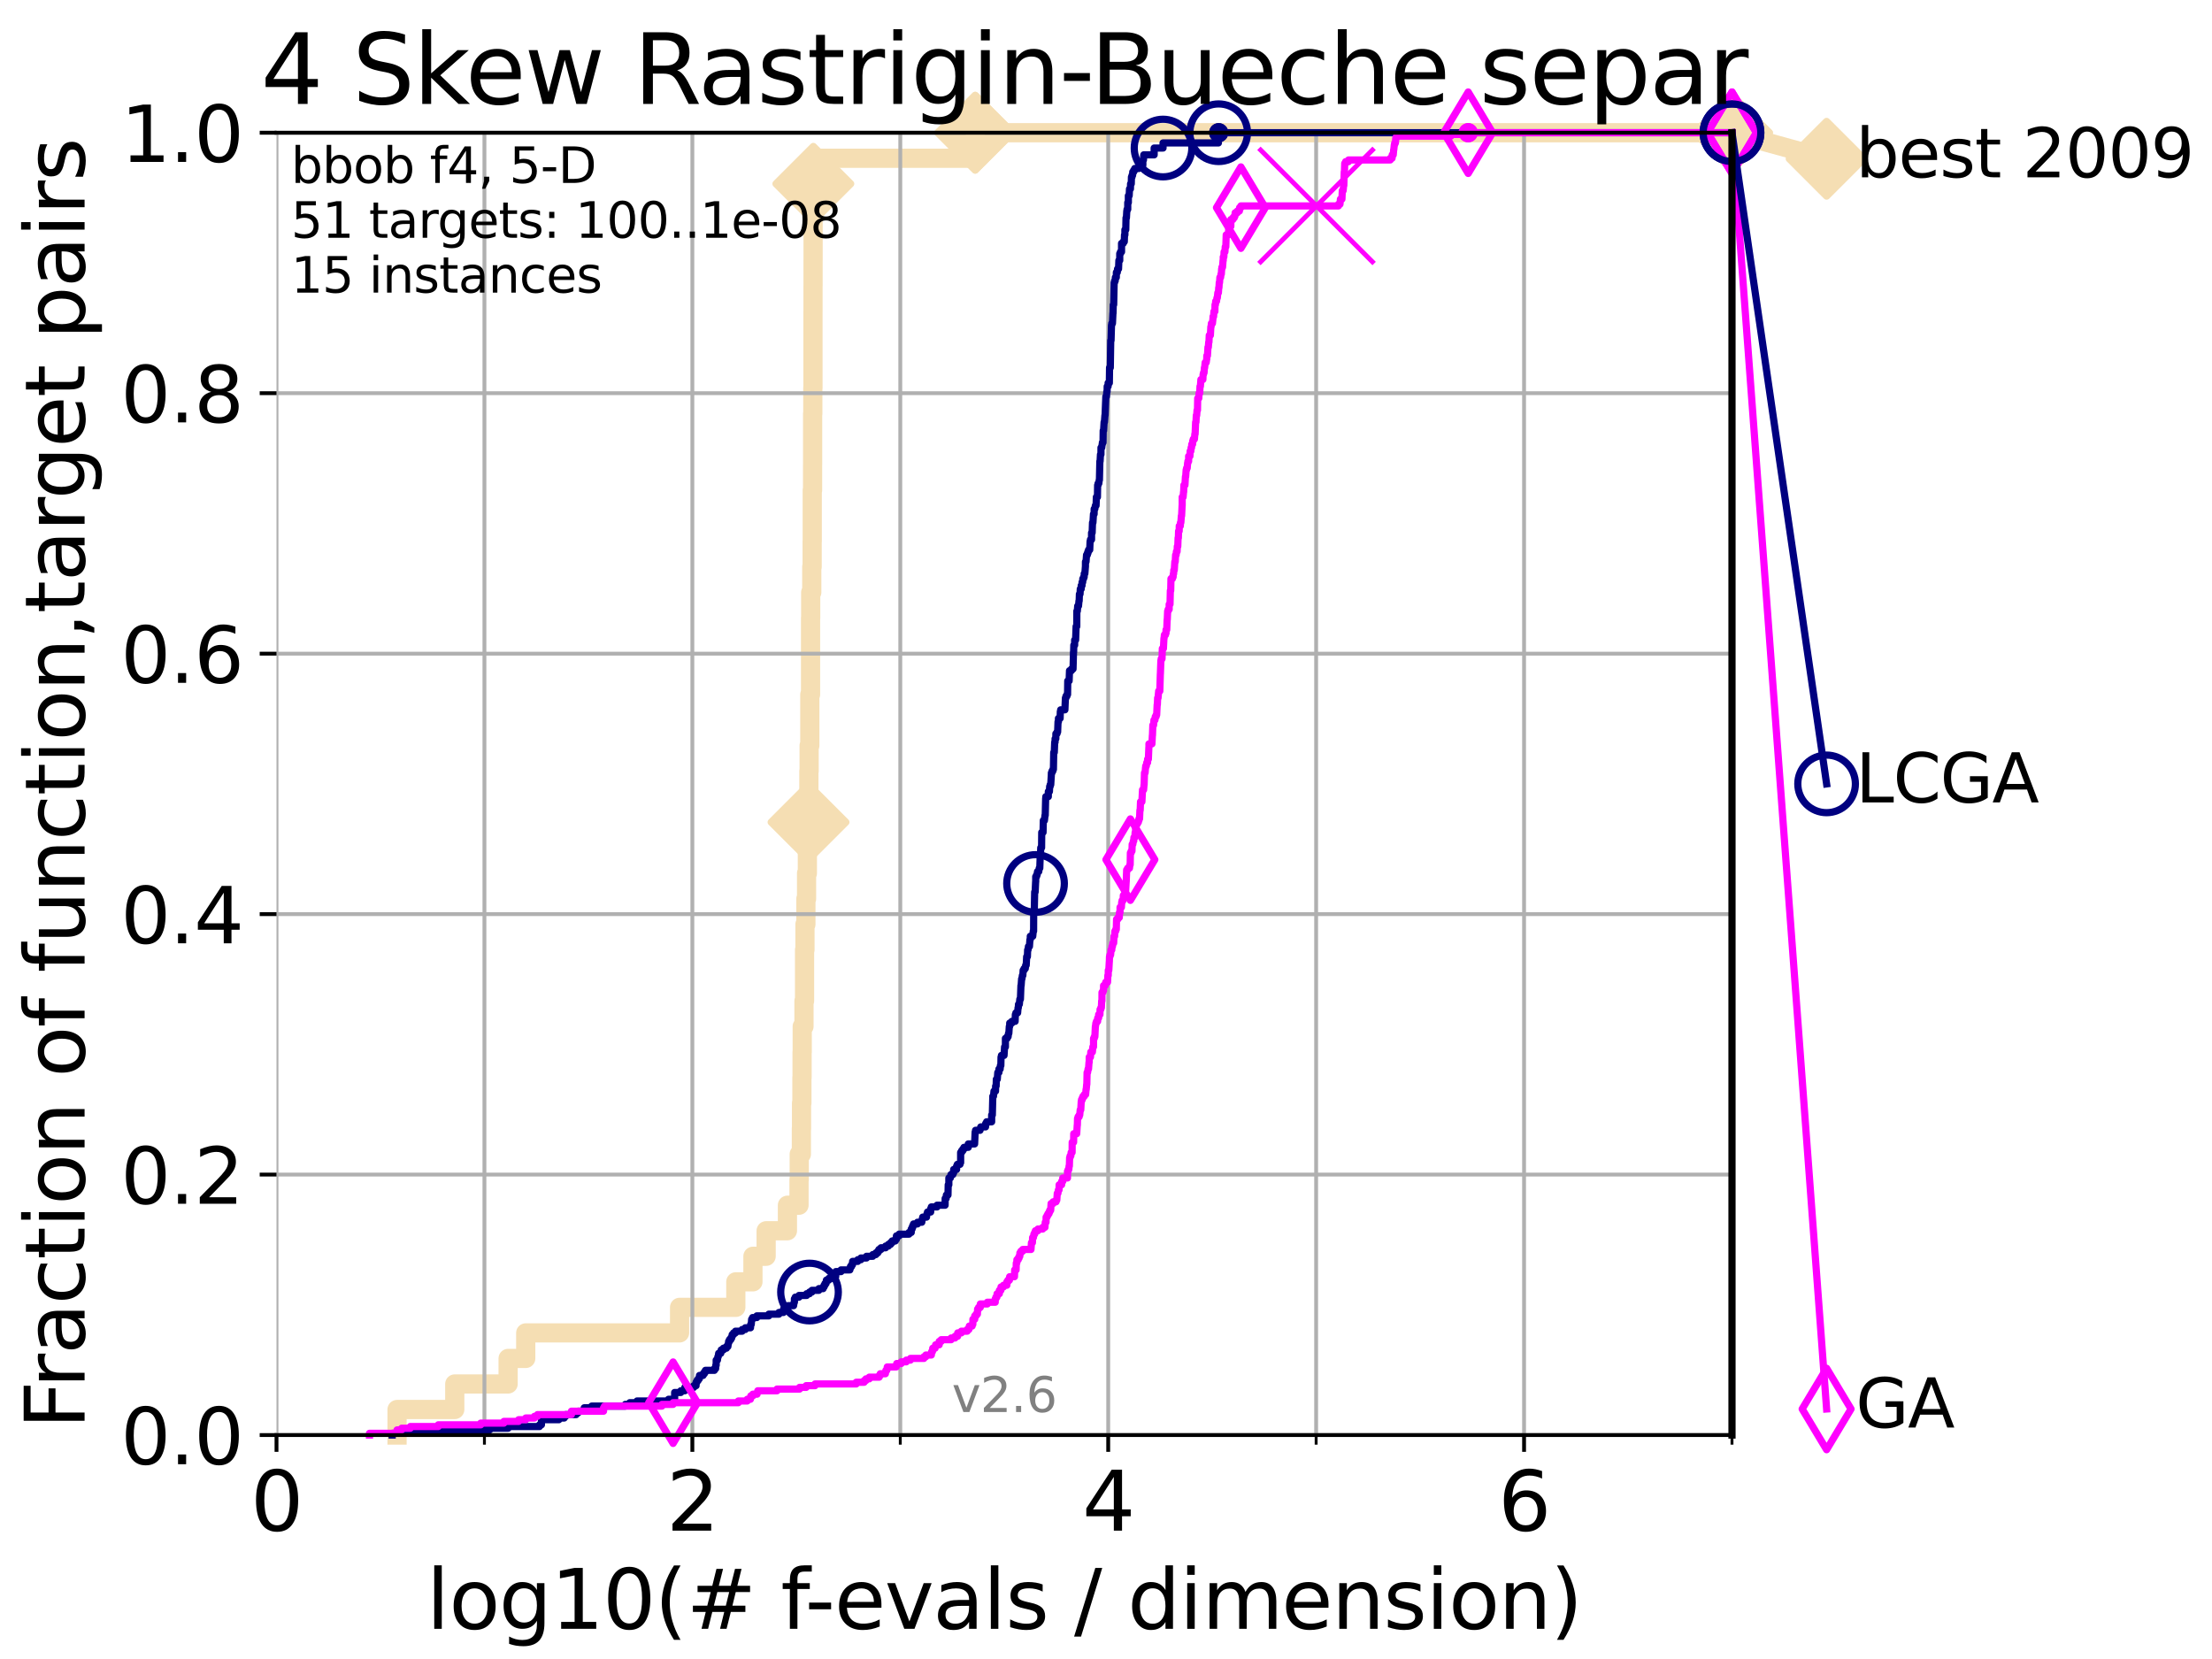 <?xml version="1.0" encoding="utf-8" standalone="no"?>
<!DOCTYPE svg PUBLIC "-//W3C//DTD SVG 1.1//EN"
  "http://www.w3.org/Graphics/SVG/1.1/DTD/svg11.dtd">
<svg xmlns:xlink="http://www.w3.org/1999/xlink" width="460.8pt" height="345.6pt" viewBox="0 0 460.8 345.6" xmlns="http://www.w3.org/2000/svg" version="1.1">
 <defs>
  <style type="text/css">*{stroke-linejoin: round; stroke-linecap: butt}</style>
 </defs>
 <g id="figure_1">
  <g id="patch_1">
   <path d="M 0 345.6 
L 460.8 345.6 
L 460.8 0 
L 0 0 
z
" style="fill: #ffffff"/>
  </g>
  <g id="axes_1">
   <g id="patch_2">
    <path d="M 57.6 298.944 
L 360.806 298.944 
L 360.806 27.648 
L 57.6 27.648 
z
" style="fill: #ffffff"/>
   </g>
   <g id="line2d_1">
    <path d="M 82.713 298.944 
L 82.713 293.624 
L 94.736 293.624 
L 94.736 288.305 
L 105.851 288.305 
L 105.851 282.985 
L 109.52 282.985 
L 109.52 277.666 
L 141.567 277.666 
L 141.567 272.346 
L 153.282 272.346 
L 153.282 267.027 
L 156.851 267.027 
L 156.851 261.707 
L 159.602 261.707 
L 159.602 256.388 
L 164.037 256.388 
L 164.037 251.068 
L 166.449 251.068 
L 166.449 245.749 
L 166.495 245.749 
L 166.495 240.429 
L 166.939 240.429 
L 166.939 235.11 
L 166.973 235.11 
L 166.973 229.79 
L 167.051 229.79 
L 167.051 224.471 
L 167.085 224.471 
L 167.085 219.151 
L 167.118 219.151 
L 167.118 213.832 
L 167.482 213.832 
L 167.482 208.512 
L 167.602 208.512 
L 167.602 197.873 
L 167.689 197.873 
L 167.689 192.553 
L 167.883 192.553 
L 167.883 187.234 
L 168.021 187.234 
L 168.021 181.914 
L 168.19 181.914 
L 168.19 176.595 
L 168.41 176.595 
L 168.41 171.275 
L 168.431 171.275 
L 168.431 165.956 
L 168.504 165.956 
L 168.504 160.636 
L 168.555 160.636 
L 168.555 155.317 
L 168.699 155.317 
L 168.699 144.678 
L 168.852 144.678 
L 168.852 128.719 
L 168.883 128.719 
L 168.883 123.4 
L 169.105 123.4 
L 169.105 118.08 
L 169.185 118.08 
L 169.185 112.76 
L 169.205 112.76 
L 169.205 102.121 
L 169.274 102.121 
L 169.274 96.802 
L 169.284 96.802 
L 169.284 86.163 
L 169.324 86.163 
L 169.324 80.843 
L 169.354 80.843 
L 169.354 64.885 
L 169.364 64.885 
L 169.364 59.565 
L 169.374 59.565 
L 169.374 54.246 
L 169.383 54.246 
L 169.383 43.607 
L 169.393 43.607 
L 169.393 38.287 
L 169.433 38.287 
L 169.433 32.968 
L 203.153 32.968 
L 203.153 27.648 
L 360.806 27.648 
" style="fill: none; stroke: #f5deb3; stroke-width: 4; stroke-linecap: square"/>
   </g>
   <g id="line2d_2">
    <defs>
     <path id="m1bfa7b4e4a" d="M 0 7.778 
L 7.778 0 
L 0 -7.778 
L -7.778 0 
z
" style="stroke: #f5deb3; stroke-width: 1.5; stroke-linejoin: miter"/>
    </defs>
    <g>
     <use xlink:href="#m1bfa7b4e4a" x="168.431" y="171.275" style="fill: #f5deb3; stroke: #f5deb3; stroke-width: 1.5; stroke-linejoin: miter"/>
     <use xlink:href="#m1bfa7b4e4a" x="169.433" y="38.287" style="fill: #f5deb3; stroke: #f5deb3; stroke-width: 1.5; stroke-linejoin: miter"/>
     <use xlink:href="#m1bfa7b4e4a" x="203.153" y="27.648" style="fill: #f5deb3; stroke: #f5deb3; stroke-width: 1.5; stroke-linejoin: miter"/>
     <use xlink:href="#m1bfa7b4e4a" x="203.153" y="27.648" style="fill: #f5deb3; stroke: #f5deb3; stroke-width: 1.5; stroke-linejoin: miter"/>
     <use xlink:href="#m1bfa7b4e4a" x="360.806" y="27.648" style="fill: #f5deb3; stroke: #f5deb3; stroke-width: 1.5; stroke-linejoin: miter"/>
    </g>
   </g>
   <g id="line2d_3">
    <path style="fill: none; stroke: #f5deb3; stroke-width: 4; stroke-linecap: square"/>
    <g/>
   </g>
   <g id="line2d_4">
    <path d="M 360.806 27.648 
L 380.515 33.074 
" style="fill: none; stroke: #f5deb3; stroke-width: 4; stroke-linecap: square"/>
    <g>
     <use xlink:href="#m1bfa7b4e4a" x="360.806" y="27.648" style="fill: #f5deb3; stroke: #f5deb3; stroke-width: 1.5; stroke-linejoin: miter"/>
     <use xlink:href="#m1bfa7b4e4a" x="380.515" y="33.074" style="fill: #f5deb3; stroke: #f5deb3; stroke-width: 1.5; stroke-linejoin: miter"/>
    </g>
   </g>
   <g id="matplotlib.axis_1">
    <g id="xtick_1">
     <g id="line2d_5">
      <path d="M 57.6 298.944 
L 57.6 27.648 
" clip-path="url(#p8619a2823b)" style="fill: none; stroke: #b0b0b0; stroke-width: 0.8; stroke-linecap: square"/>
     </g>
     <g id="line2d_6">
      <defs>
       <path id="ma278ce2f30" d="M 0 0 
L 0 3.5 
" style="stroke: #000000; stroke-width: 0.8"/>
      </defs>
      <g>
       <use xlink:href="#ma278ce2f30" x="57.6" y="298.944" style="stroke: #000000; stroke-width: 0.8"/>
      </g>
     </g>
     <g id="text_1">
      <!-- 0 -->
      <g transform="translate(52.192 318.861)scale(0.17 -0.17)">
       <defs>
        <path id="DejaVuSans-30" d="M 2034 4250 
Q 1547 4250 1301 3770 
Q 1056 3291 1056 2328 
Q 1056 1369 1301 889 
Q 1547 409 2034 409 
Q 2525 409 2770 889 
Q 3016 1369 3016 2328 
Q 3016 3291 2770 3770 
Q 2525 4250 2034 4250 
z
M 2034 4750 
Q 2819 4750 3233 4129 
Q 3647 3509 3647 2328 
Q 3647 1150 3233 529 
Q 2819 -91 2034 -91 
Q 1250 -91 836 529 
Q 422 1150 422 2328 
Q 422 3509 836 4129 
Q 1250 4750 2034 4750 
z
" transform="scale(0.016)"/>
       </defs>
       <use xlink:href="#DejaVuSans-30"/>
      </g>
     </g>
    </g>
    <g id="xtick_2">
     <g id="line2d_7">
      <path d="M 144.23 298.944 
L 144.23 27.648 
" clip-path="url(#p8619a2823b)" style="fill: none; stroke: #b0b0b0; stroke-width: 0.8; stroke-linecap: square"/>
     </g>
     <g id="line2d_8">
      <g>
       <use xlink:href="#ma278ce2f30" x="144.23" y="298.944" style="stroke: #000000; stroke-width: 0.8"/>
      </g>
     </g>
     <g id="text_2">
      <!-- 2 -->
      <g transform="translate(138.822 318.861)scale(0.17 -0.17)">
       <defs>
        <path id="DejaVuSans-32" d="M 1228 531 
L 3431 531 
L 3431 0 
L 469 0 
L 469 531 
Q 828 903 1448 1529 
Q 2069 2156 2228 2338 
Q 2531 2678 2651 2914 
Q 2772 3150 2772 3378 
Q 2772 3750 2511 3984 
Q 2250 4219 1831 4219 
Q 1534 4219 1204 4116 
Q 875 4013 500 3803 
L 500 4441 
Q 881 4594 1212 4672 
Q 1544 4750 1819 4750 
Q 2544 4750 2975 4387 
Q 3406 4025 3406 3419 
Q 3406 3131 3298 2873 
Q 3191 2616 2906 2266 
Q 2828 2175 2409 1742 
Q 1991 1309 1228 531 
z
" transform="scale(0.016)"/>
       </defs>
       <use xlink:href="#DejaVuSans-32"/>
      </g>
     </g>
    </g>
    <g id="xtick_3">
     <g id="line2d_9">
      <path d="M 230.861 298.944 
L 230.861 27.648 
" clip-path="url(#p8619a2823b)" style="fill: none; stroke: #b0b0b0; stroke-width: 0.8; stroke-linecap: square"/>
     </g>
     <g id="line2d_10">
      <g>
       <use xlink:href="#ma278ce2f30" x="230.861" y="298.944" style="stroke: #000000; stroke-width: 0.8"/>
      </g>
     </g>
     <g id="text_3">
      <!-- 4 -->
      <g transform="translate(225.453 318.861)scale(0.17 -0.17)">
       <defs>
        <path id="DejaVuSans-34" d="M 2419 4116 
L 825 1625 
L 2419 1625 
L 2419 4116 
z
M 2253 4666 
L 3047 4666 
L 3047 1625 
L 3713 1625 
L 3713 1100 
L 3047 1100 
L 3047 0 
L 2419 0 
L 2419 1100 
L 313 1100 
L 313 1709 
L 2253 4666 
z
" transform="scale(0.016)"/>
       </defs>
       <use xlink:href="#DejaVuSans-34"/>
      </g>
     </g>
    </g>
    <g id="xtick_4">
     <g id="line2d_11">
      <path d="M 317.491 298.944 
L 317.491 27.648 
" clip-path="url(#p8619a2823b)" style="fill: none; stroke: #b0b0b0; stroke-width: 0.8; stroke-linecap: square"/>
     </g>
     <g id="line2d_12">
      <g>
       <use xlink:href="#ma278ce2f30" x="317.491" y="298.944" style="stroke: #000000; stroke-width: 0.8"/>
      </g>
     </g>
     <g id="text_4">
      <!-- 6 -->
      <g transform="translate(312.083 318.861)scale(0.17 -0.17)">
       <defs>
        <path id="DejaVuSans-36" d="M 2113 2584 
Q 1688 2584 1439 2293 
Q 1191 2003 1191 1497 
Q 1191 994 1439 701 
Q 1688 409 2113 409 
Q 2538 409 2786 701 
Q 3034 994 3034 1497 
Q 3034 2003 2786 2293 
Q 2538 2584 2113 2584 
z
M 3366 4563 
L 3366 3988 
Q 3128 4100 2886 4159 
Q 2644 4219 2406 4219 
Q 1781 4219 1451 3797 
Q 1122 3375 1075 2522 
Q 1259 2794 1537 2939 
Q 1816 3084 2150 3084 
Q 2853 3084 3261 2657 
Q 3669 2231 3669 1497 
Q 3669 778 3244 343 
Q 2819 -91 2113 -91 
Q 1303 -91 875 529 
Q 447 1150 447 2328 
Q 447 3434 972 4092 
Q 1497 4750 2381 4750 
Q 2619 4750 2861 4703 
Q 3103 4656 3366 4563 
z
" transform="scale(0.016)"/>
       </defs>
       <use xlink:href="#DejaVuSans-36"/>
      </g>
     </g>
    </g>
    <g id="xtick_5">
     <g id="line2d_13">
      <path d="M 100.915 298.944 
L 100.915 27.648 
" clip-path="url(#p8619a2823b)" style="fill: none; stroke: #b0b0b0; stroke-width: 0.8; stroke-linecap: square"/>
     </g>
     <g id="line2d_14">
      <defs>
       <path id="ma64647338d" d="M 0 0 
L 0 2 
" style="stroke: #000000; stroke-width: 0.6"/>
      </defs>
      <g>
       <use xlink:href="#ma64647338d" x="100.915" y="298.944" style="stroke: #000000; stroke-width: 0.6"/>
      </g>
     </g>
    </g>
    <g id="xtick_6">
     <g id="line2d_15">
      <path d="M 187.546 298.944 
L 187.546 27.648 
" clip-path="url(#p8619a2823b)" style="fill: none; stroke: #b0b0b0; stroke-width: 0.8; stroke-linecap: square"/>
     </g>
     <g id="line2d_16">
      <g>
       <use xlink:href="#ma64647338d" x="187.546" y="298.944" style="stroke: #000000; stroke-width: 0.6"/>
      </g>
     </g>
    </g>
    <g id="xtick_7">
     <g id="line2d_17">
      <path d="M 274.176 298.944 
L 274.176 27.648 
" clip-path="url(#p8619a2823b)" style="fill: none; stroke: #b0b0b0; stroke-width: 0.8; stroke-linecap: square"/>
     </g>
     <g id="line2d_18">
      <g>
       <use xlink:href="#ma64647338d" x="274.176" y="298.944" style="stroke: #000000; stroke-width: 0.6"/>
      </g>
     </g>
    </g>
    <g id="xtick_8">
     <g id="line2d_19">
      <path d="M 360.806 298.944 
L 360.806 27.648 
" clip-path="url(#p8619a2823b)" style="fill: none; stroke: #b0b0b0; stroke-width: 0.8; stroke-linecap: square"/>
     </g>
     <g id="line2d_20">
      <g>
       <use xlink:href="#ma64647338d" x="360.806" y="298.944" style="stroke: #000000; stroke-width: 0.6"/>
      </g>
     </g>
    </g>
    <g id="text_5">
     <!-- log10(# f-evals / dimension) -->
     <g transform="translate(88.823 339.314)scale(0.17 -0.17)">
      <defs>
       <path id="DejaVuSans-6c" d="M 603 4863 
L 1178 4863 
L 1178 0 
L 603 0 
L 603 4863 
z
" transform="scale(0.016)"/>
       <path id="DejaVuSans-6f" d="M 1959 3097 
Q 1497 3097 1228 2736 
Q 959 2375 959 1747 
Q 959 1119 1226 758 
Q 1494 397 1959 397 
Q 2419 397 2687 759 
Q 2956 1122 2956 1747 
Q 2956 2369 2687 2733 
Q 2419 3097 1959 3097 
z
M 1959 3584 
Q 2709 3584 3137 3096 
Q 3566 2609 3566 1747 
Q 3566 888 3137 398 
Q 2709 -91 1959 -91 
Q 1206 -91 779 398 
Q 353 888 353 1747 
Q 353 2609 779 3096 
Q 1206 3584 1959 3584 
z
" transform="scale(0.016)"/>
       <path id="DejaVuSans-67" d="M 2906 1791 
Q 2906 2416 2648 2759 
Q 2391 3103 1925 3103 
Q 1463 3103 1205 2759 
Q 947 2416 947 1791 
Q 947 1169 1205 825 
Q 1463 481 1925 481 
Q 2391 481 2648 825 
Q 2906 1169 2906 1791 
z
M 3481 434 
Q 3481 -459 3084 -895 
Q 2688 -1331 1869 -1331 
Q 1566 -1331 1297 -1286 
Q 1028 -1241 775 -1147 
L 775 -588 
Q 1028 -725 1275 -790 
Q 1522 -856 1778 -856 
Q 2344 -856 2625 -561 
Q 2906 -266 2906 331 
L 2906 616 
Q 2728 306 2450 153 
Q 2172 0 1784 0 
Q 1141 0 747 490 
Q 353 981 353 1791 
Q 353 2603 747 3093 
Q 1141 3584 1784 3584 
Q 2172 3584 2450 3431 
Q 2728 3278 2906 2969 
L 2906 3500 
L 3481 3500 
L 3481 434 
z
" transform="scale(0.016)"/>
       <path id="DejaVuSans-31" d="M 794 531 
L 1825 531 
L 1825 4091 
L 703 3866 
L 703 4441 
L 1819 4666 
L 2450 4666 
L 2450 531 
L 3481 531 
L 3481 0 
L 794 0 
L 794 531 
z
" transform="scale(0.016)"/>
       <path id="DejaVuSans-28" d="M 1984 4856 
Q 1566 4138 1362 3434 
Q 1159 2731 1159 2009 
Q 1159 1288 1364 580 
Q 1569 -128 1984 -844 
L 1484 -844 
Q 1016 -109 783 600 
Q 550 1309 550 2009 
Q 550 2706 781 3412 
Q 1013 4119 1484 4856 
L 1984 4856 
z
" transform="scale(0.016)"/>
       <path id="DejaVuSans-23" d="M 3272 2816 
L 2363 2816 
L 2100 1772 
L 3016 1772 
L 3272 2816 
z
M 2803 4594 
L 2478 3297 
L 3391 3297 
L 3719 4594 
L 4219 4594 
L 3897 3297 
L 4872 3297 
L 4872 2816 
L 3775 2816 
L 3519 1772 
L 4513 1772 
L 4513 1294 
L 3397 1294 
L 3072 0 
L 2572 0 
L 2894 1294 
L 1978 1294 
L 1656 0 
L 1153 0 
L 1478 1294 
L 494 1294 
L 494 1772 
L 1594 1772 
L 1856 2816 
L 850 2816 
L 850 3297 
L 1978 3297 
L 2297 4594 
L 2803 4594 
z
" transform="scale(0.016)"/>
       <path id="DejaVuSans-20" transform="scale(0.016)"/>
       <path id="DejaVuSans-66" d="M 2375 4863 
L 2375 4384 
L 1825 4384 
Q 1516 4384 1395 4259 
Q 1275 4134 1275 3809 
L 1275 3500 
L 2222 3500 
L 2222 3053 
L 1275 3053 
L 1275 0 
L 697 0 
L 697 3053 
L 147 3053 
L 147 3500 
L 697 3500 
L 697 3744 
Q 697 4328 969 4595 
Q 1241 4863 1831 4863 
L 2375 4863 
z
" transform="scale(0.016)"/>
       <path id="DejaVuSans-2d" d="M 313 2009 
L 1997 2009 
L 1997 1497 
L 313 1497 
L 313 2009 
z
" transform="scale(0.016)"/>
       <path id="DejaVuSans-65" d="M 3597 1894 
L 3597 1613 
L 953 1613 
Q 991 1019 1311 708 
Q 1631 397 2203 397 
Q 2534 397 2845 478 
Q 3156 559 3463 722 
L 3463 178 
Q 3153 47 2828 -22 
Q 2503 -91 2169 -91 
Q 1331 -91 842 396 
Q 353 884 353 1716 
Q 353 2575 817 3079 
Q 1281 3584 2069 3584 
Q 2775 3584 3186 3129 
Q 3597 2675 3597 1894 
z
M 3022 2063 
Q 3016 2534 2758 2815 
Q 2500 3097 2075 3097 
Q 1594 3097 1305 2825 
Q 1016 2553 972 2059 
L 3022 2063 
z
" transform="scale(0.016)"/>
       <path id="DejaVuSans-76" d="M 191 3500 
L 800 3500 
L 1894 563 
L 2988 3500 
L 3597 3500 
L 2284 0 
L 1503 0 
L 191 3500 
z
" transform="scale(0.016)"/>
       <path id="DejaVuSans-61" d="M 2194 1759 
Q 1497 1759 1228 1600 
Q 959 1441 959 1056 
Q 959 750 1161 570 
Q 1363 391 1709 391 
Q 2188 391 2477 730 
Q 2766 1069 2766 1631 
L 2766 1759 
L 2194 1759 
z
M 3341 1997 
L 3341 0 
L 2766 0 
L 2766 531 
Q 2569 213 2275 61 
Q 1981 -91 1556 -91 
Q 1019 -91 701 211 
Q 384 513 384 1019 
Q 384 1609 779 1909 
Q 1175 2209 1959 2209 
L 2766 2209 
L 2766 2266 
Q 2766 2663 2505 2880 
Q 2244 3097 1772 3097 
Q 1472 3097 1187 3025 
Q 903 2953 641 2809 
L 641 3341 
Q 956 3463 1253 3523 
Q 1550 3584 1831 3584 
Q 2591 3584 2966 3190 
Q 3341 2797 3341 1997 
z
" transform="scale(0.016)"/>
       <path id="DejaVuSans-73" d="M 2834 3397 
L 2834 2853 
Q 2591 2978 2328 3040 
Q 2066 3103 1784 3103 
Q 1356 3103 1142 2972 
Q 928 2841 928 2578 
Q 928 2378 1081 2264 
Q 1234 2150 1697 2047 
L 1894 2003 
Q 2506 1872 2764 1633 
Q 3022 1394 3022 966 
Q 3022 478 2636 193 
Q 2250 -91 1575 -91 
Q 1294 -91 989 -36 
Q 684 19 347 128 
L 347 722 
Q 666 556 975 473 
Q 1284 391 1588 391 
Q 1994 391 2212 530 
Q 2431 669 2431 922 
Q 2431 1156 2273 1281 
Q 2116 1406 1581 1522 
L 1381 1569 
Q 847 1681 609 1914 
Q 372 2147 372 2553 
Q 372 3047 722 3315 
Q 1072 3584 1716 3584 
Q 2034 3584 2315 3537 
Q 2597 3491 2834 3397 
z
" transform="scale(0.016)"/>
       <path id="DejaVuSans-2f" d="M 1625 4666 
L 2156 4666 
L 531 -594 
L 0 -594 
L 1625 4666 
z
" transform="scale(0.016)"/>
       <path id="DejaVuSans-64" d="M 2906 2969 
L 2906 4863 
L 3481 4863 
L 3481 0 
L 2906 0 
L 2906 525 
Q 2725 213 2448 61 
Q 2172 -91 1784 -91 
Q 1150 -91 751 415 
Q 353 922 353 1747 
Q 353 2572 751 3078 
Q 1150 3584 1784 3584 
Q 2172 3584 2448 3432 
Q 2725 3281 2906 2969 
z
M 947 1747 
Q 947 1113 1208 752 
Q 1469 391 1925 391 
Q 2381 391 2643 752 
Q 2906 1113 2906 1747 
Q 2906 2381 2643 2742 
Q 2381 3103 1925 3103 
Q 1469 3103 1208 2742 
Q 947 2381 947 1747 
z
" transform="scale(0.016)"/>
       <path id="DejaVuSans-69" d="M 603 3500 
L 1178 3500 
L 1178 0 
L 603 0 
L 603 3500 
z
M 603 4863 
L 1178 4863 
L 1178 4134 
L 603 4134 
L 603 4863 
z
" transform="scale(0.016)"/>
       <path id="DejaVuSans-6d" d="M 3328 2828 
Q 3544 3216 3844 3400 
Q 4144 3584 4550 3584 
Q 5097 3584 5394 3201 
Q 5691 2819 5691 2113 
L 5691 0 
L 5113 0 
L 5113 2094 
Q 5113 2597 4934 2840 
Q 4756 3084 4391 3084 
Q 3944 3084 3684 2787 
Q 3425 2491 3425 1978 
L 3425 0 
L 2847 0 
L 2847 2094 
Q 2847 2600 2669 2842 
Q 2491 3084 2119 3084 
Q 1678 3084 1418 2786 
Q 1159 2488 1159 1978 
L 1159 0 
L 581 0 
L 581 3500 
L 1159 3500 
L 1159 2956 
Q 1356 3278 1631 3431 
Q 1906 3584 2284 3584 
Q 2666 3584 2933 3390 
Q 3200 3197 3328 2828 
z
" transform="scale(0.016)"/>
       <path id="DejaVuSans-6e" d="M 3513 2113 
L 3513 0 
L 2938 0 
L 2938 2094 
Q 2938 2591 2744 2837 
Q 2550 3084 2163 3084 
Q 1697 3084 1428 2787 
Q 1159 2491 1159 1978 
L 1159 0 
L 581 0 
L 581 3500 
L 1159 3500 
L 1159 2956 
Q 1366 3272 1645 3428 
Q 1925 3584 2291 3584 
Q 2894 3584 3203 3211 
Q 3513 2838 3513 2113 
z
" transform="scale(0.016)"/>
       <path id="DejaVuSans-29" d="M 513 4856 
L 1013 4856 
Q 1481 4119 1714 3412 
Q 1947 2706 1947 2009 
Q 1947 1309 1714 600 
Q 1481 -109 1013 -844 
L 513 -844 
Q 928 -128 1133 580 
Q 1338 1288 1338 2009 
Q 1338 2731 1133 3434 
Q 928 4138 513 4856 
z
" transform="scale(0.016)"/>
      </defs>
      <use xlink:href="#DejaVuSans-6c"/>
      <use xlink:href="#DejaVuSans-6f" x="27.783"/>
      <use xlink:href="#DejaVuSans-67" x="88.965"/>
      <use xlink:href="#DejaVuSans-31" x="152.441"/>
      <use xlink:href="#DejaVuSans-30" x="216.064"/>
      <use xlink:href="#DejaVuSans-28" x="279.688"/>
      <use xlink:href="#DejaVuSans-23" x="318.701"/>
      <use xlink:href="#DejaVuSans-20" x="402.49"/>
      <use xlink:href="#DejaVuSans-66" x="434.277"/>
      <use xlink:href="#DejaVuSans-2d" x="463.982"/>
      <use xlink:href="#DejaVuSans-65" x="500.066"/>
      <use xlink:href="#DejaVuSans-76" x="561.59"/>
      <use xlink:href="#DejaVuSans-61" x="620.77"/>
      <use xlink:href="#DejaVuSans-6c" x="682.049"/>
      <use xlink:href="#DejaVuSans-73" x="709.832"/>
      <use xlink:href="#DejaVuSans-20" x="761.932"/>
      <use xlink:href="#DejaVuSans-2f" x="793.719"/>
      <use xlink:href="#DejaVuSans-20" x="827.41"/>
      <use xlink:href="#DejaVuSans-64" x="859.197"/>
      <use xlink:href="#DejaVuSans-69" x="922.674"/>
      <use xlink:href="#DejaVuSans-6d" x="950.457"/>
      <use xlink:href="#DejaVuSans-65" x="1047.869"/>
      <use xlink:href="#DejaVuSans-6e" x="1109.393"/>
      <use xlink:href="#DejaVuSans-73" x="1172.771"/>
      <use xlink:href="#DejaVuSans-69" x="1224.871"/>
      <use xlink:href="#DejaVuSans-6f" x="1252.654"/>
      <use xlink:href="#DejaVuSans-6e" x="1313.836"/>
      <use xlink:href="#DejaVuSans-29" x="1377.215"/>
     </g>
    </g>
   </g>
   <g id="matplotlib.axis_2">
    <g id="ytick_1">
     <g id="line2d_21">
      <path d="M 57.6 298.944 
L 360.806 298.944 
" clip-path="url(#p8619a2823b)" style="fill: none; stroke: #b0b0b0; stroke-width: 0.8; stroke-linecap: square"/>
     </g>
     <g id="line2d_22">
      <defs>
       <path id="m07db467b1c" d="M 0 0 
L -3.5 0 
" style="stroke: #000000; stroke-width: 0.8"/>
      </defs>
      <g>
       <use xlink:href="#m07db467b1c" x="57.6" y="298.944" style="stroke: #000000; stroke-width: 0.8"/>
      </g>
     </g>
     <g id="text_6">
      <!-- 0.0 -->
      <g transform="translate(25.155 305.023)scale(0.16 -0.16)">
       <defs>
        <path id="DejaVuSans-2e" d="M 684 794 
L 1344 794 
L 1344 0 
L 684 0 
L 684 794 
z
" transform="scale(0.016)"/>
       </defs>
       <use xlink:href="#DejaVuSans-30"/>
       <use xlink:href="#DejaVuSans-2e" x="63.623"/>
       <use xlink:href="#DejaVuSans-30" x="95.41"/>
      </g>
     </g>
    </g>
    <g id="ytick_2">
     <g id="line2d_23">
      <path d="M 57.6 244.685 
L 360.806 244.685 
" clip-path="url(#p8619a2823b)" style="fill: none; stroke: #b0b0b0; stroke-width: 0.8; stroke-linecap: square"/>
     </g>
     <g id="line2d_24">
      <g>
       <use xlink:href="#m07db467b1c" x="57.6" y="244.685" style="stroke: #000000; stroke-width: 0.8"/>
      </g>
     </g>
     <g id="text_7">
      <!-- 0.2 -->
      <g transform="translate(25.155 250.764)scale(0.16 -0.16)">
       <use xlink:href="#DejaVuSans-30"/>
       <use xlink:href="#DejaVuSans-2e" x="63.623"/>
       <use xlink:href="#DejaVuSans-32" x="95.41"/>
      </g>
     </g>
    </g>
    <g id="ytick_3">
     <g id="line2d_25">
      <path d="M 57.6 190.426 
L 360.806 190.426 
" clip-path="url(#p8619a2823b)" style="fill: none; stroke: #b0b0b0; stroke-width: 0.8; stroke-linecap: square"/>
     </g>
     <g id="line2d_26">
      <g>
       <use xlink:href="#m07db467b1c" x="57.6" y="190.426" style="stroke: #000000; stroke-width: 0.8"/>
      </g>
     </g>
     <g id="text_8">
      <!-- 0.4 -->
      <g transform="translate(25.155 196.504)scale(0.16 -0.16)">
       <use xlink:href="#DejaVuSans-30"/>
       <use xlink:href="#DejaVuSans-2e" x="63.623"/>
       <use xlink:href="#DejaVuSans-34" x="95.41"/>
      </g>
     </g>
    </g>
    <g id="ytick_4">
     <g id="line2d_27">
      <path d="M 57.6 136.166 
L 360.806 136.166 
" clip-path="url(#p8619a2823b)" style="fill: none; stroke: #b0b0b0; stroke-width: 0.8; stroke-linecap: square"/>
     </g>
     <g id="line2d_28">
      <g>
       <use xlink:href="#m07db467b1c" x="57.6" y="136.166" style="stroke: #000000; stroke-width: 0.8"/>
      </g>
     </g>
     <g id="text_9">
      <!-- 0.6 -->
      <g transform="translate(25.155 142.245)scale(0.16 -0.16)">
       <use xlink:href="#DejaVuSans-30"/>
       <use xlink:href="#DejaVuSans-2e" x="63.623"/>
       <use xlink:href="#DejaVuSans-36" x="95.41"/>
      </g>
     </g>
    </g>
    <g id="ytick_5">
     <g id="line2d_29">
      <path d="M 57.6 81.907 
L 360.806 81.907 
" clip-path="url(#p8619a2823b)" style="fill: none; stroke: #b0b0b0; stroke-width: 0.8; stroke-linecap: square"/>
     </g>
     <g id="line2d_30">
      <g>
       <use xlink:href="#m07db467b1c" x="57.6" y="81.907" style="stroke: #000000; stroke-width: 0.8"/>
      </g>
     </g>
     <g id="text_10">
      <!-- 0.8 -->
      <g transform="translate(25.155 87.986)scale(0.16 -0.16)">
       <defs>
        <path id="DejaVuSans-38" d="M 2034 2216 
Q 1584 2216 1326 1975 
Q 1069 1734 1069 1313 
Q 1069 891 1326 650 
Q 1584 409 2034 409 
Q 2484 409 2743 651 
Q 3003 894 3003 1313 
Q 3003 1734 2745 1975 
Q 2488 2216 2034 2216 
z
M 1403 2484 
Q 997 2584 770 2862 
Q 544 3141 544 3541 
Q 544 4100 942 4425 
Q 1341 4750 2034 4750 
Q 2731 4750 3128 4425 
Q 3525 4100 3525 3541 
Q 3525 3141 3298 2862 
Q 3072 2584 2669 2484 
Q 3125 2378 3379 2068 
Q 3634 1759 3634 1313 
Q 3634 634 3220 271 
Q 2806 -91 2034 -91 
Q 1263 -91 848 271 
Q 434 634 434 1313 
Q 434 1759 690 2068 
Q 947 2378 1403 2484 
z
M 1172 3481 
Q 1172 3119 1398 2916 
Q 1625 2713 2034 2713 
Q 2441 2713 2670 2916 
Q 2900 3119 2900 3481 
Q 2900 3844 2670 4047 
Q 2441 4250 2034 4250 
Q 1625 4250 1398 4047 
Q 1172 3844 1172 3481 
z
" transform="scale(0.016)"/>
       </defs>
       <use xlink:href="#DejaVuSans-30"/>
       <use xlink:href="#DejaVuSans-2e" x="63.623"/>
       <use xlink:href="#DejaVuSans-38" x="95.41"/>
      </g>
     </g>
    </g>
    <g id="ytick_6">
     <g id="line2d_31">
      <path d="M 57.6 27.648 
L 360.806 27.648 
" clip-path="url(#p8619a2823b)" style="fill: none; stroke: #b0b0b0; stroke-width: 0.8; stroke-linecap: square"/>
     </g>
     <g id="line2d_32">
      <g>
       <use xlink:href="#m07db467b1c" x="57.6" y="27.648" style="stroke: #000000; stroke-width: 0.8"/>
      </g>
     </g>
     <g id="text_11">
      <!-- 1.0 -->
      <g transform="translate(25.155 33.727)scale(0.16 -0.16)">
       <use xlink:href="#DejaVuSans-31"/>
       <use xlink:href="#DejaVuSans-2e" x="63.623"/>
       <use xlink:href="#DejaVuSans-30" x="95.41"/>
      </g>
     </g>
    </g>
    <g id="text_12">
     <!-- Fraction of function,target pairs -->
     <g transform="translate(17.62 297.681)rotate(-90)scale(0.17 -0.17)">
      <defs>
       <path id="DejaVuSans-46" d="M 628 4666 
L 3309 4666 
L 3309 4134 
L 1259 4134 
L 1259 2759 
L 3109 2759 
L 3109 2228 
L 1259 2228 
L 1259 0 
L 628 0 
L 628 4666 
z
" transform="scale(0.016)"/>
       <path id="DejaVuSans-72" d="M 2631 2963 
Q 2534 3019 2420 3045 
Q 2306 3072 2169 3072 
Q 1681 3072 1420 2755 
Q 1159 2438 1159 1844 
L 1159 0 
L 581 0 
L 581 3500 
L 1159 3500 
L 1159 2956 
Q 1341 3275 1631 3429 
Q 1922 3584 2338 3584 
Q 2397 3584 2469 3576 
Q 2541 3569 2628 3553 
L 2631 2963 
z
" transform="scale(0.016)"/>
       <path id="DejaVuSans-63" d="M 3122 3366 
L 3122 2828 
Q 2878 2963 2633 3030 
Q 2388 3097 2138 3097 
Q 1578 3097 1268 2742 
Q 959 2388 959 1747 
Q 959 1106 1268 751 
Q 1578 397 2138 397 
Q 2388 397 2633 464 
Q 2878 531 3122 666 
L 3122 134 
Q 2881 22 2623 -34 
Q 2366 -91 2075 -91 
Q 1284 -91 818 406 
Q 353 903 353 1747 
Q 353 2603 823 3093 
Q 1294 3584 2113 3584 
Q 2378 3584 2631 3529 
Q 2884 3475 3122 3366 
z
" transform="scale(0.016)"/>
       <path id="DejaVuSans-74" d="M 1172 4494 
L 1172 3500 
L 2356 3500 
L 2356 3053 
L 1172 3053 
L 1172 1153 
Q 1172 725 1289 603 
Q 1406 481 1766 481 
L 2356 481 
L 2356 0 
L 1766 0 
Q 1100 0 847 248 
Q 594 497 594 1153 
L 594 3053 
L 172 3053 
L 172 3500 
L 594 3500 
L 594 4494 
L 1172 4494 
z
" transform="scale(0.016)"/>
       <path id="DejaVuSans-75" d="M 544 1381 
L 544 3500 
L 1119 3500 
L 1119 1403 
Q 1119 906 1312 657 
Q 1506 409 1894 409 
Q 2359 409 2629 706 
Q 2900 1003 2900 1516 
L 2900 3500 
L 3475 3500 
L 3475 0 
L 2900 0 
L 2900 538 
Q 2691 219 2414 64 
Q 2138 -91 1772 -91 
Q 1169 -91 856 284 
Q 544 659 544 1381 
z
M 1991 3584 
L 1991 3584 
z
" transform="scale(0.016)"/>
       <path id="DejaVuSans-2c" d="M 750 794 
L 1409 794 
L 1409 256 
L 897 -744 
L 494 -744 
L 750 256 
L 750 794 
z
" transform="scale(0.016)"/>
       <path id="DejaVuSans-70" d="M 1159 525 
L 1159 -1331 
L 581 -1331 
L 581 3500 
L 1159 3500 
L 1159 2969 
Q 1341 3281 1617 3432 
Q 1894 3584 2278 3584 
Q 2916 3584 3314 3078 
Q 3713 2572 3713 1747 
Q 3713 922 3314 415 
Q 2916 -91 2278 -91 
Q 1894 -91 1617 61 
Q 1341 213 1159 525 
z
M 3116 1747 
Q 3116 2381 2855 2742 
Q 2594 3103 2138 3103 
Q 1681 3103 1420 2742 
Q 1159 2381 1159 1747 
Q 1159 1113 1420 752 
Q 1681 391 2138 391 
Q 2594 391 2855 752 
Q 3116 1113 3116 1747 
z
" transform="scale(0.016)"/>
      </defs>
      <use xlink:href="#DejaVuSans-46"/>
      <use xlink:href="#DejaVuSans-72" x="50.27"/>
      <use xlink:href="#DejaVuSans-61" x="91.383"/>
      <use xlink:href="#DejaVuSans-63" x="152.662"/>
      <use xlink:href="#DejaVuSans-74" x="207.643"/>
      <use xlink:href="#DejaVuSans-69" x="246.852"/>
      <use xlink:href="#DejaVuSans-6f" x="274.635"/>
      <use xlink:href="#DejaVuSans-6e" x="335.816"/>
      <use xlink:href="#DejaVuSans-20" x="399.195"/>
      <use xlink:href="#DejaVuSans-6f" x="430.982"/>
      <use xlink:href="#DejaVuSans-66" x="492.164"/>
      <use xlink:href="#DejaVuSans-20" x="527.369"/>
      <use xlink:href="#DejaVuSans-66" x="559.156"/>
      <use xlink:href="#DejaVuSans-75" x="594.361"/>
      <use xlink:href="#DejaVuSans-6e" x="657.74"/>
      <use xlink:href="#DejaVuSans-63" x="721.119"/>
      <use xlink:href="#DejaVuSans-74" x="776.1"/>
      <use xlink:href="#DejaVuSans-69" x="815.309"/>
      <use xlink:href="#DejaVuSans-6f" x="843.092"/>
      <use xlink:href="#DejaVuSans-6e" x="904.273"/>
      <use xlink:href="#DejaVuSans-2c" x="967.652"/>
      <use xlink:href="#DejaVuSans-74" x="999.439"/>
      <use xlink:href="#DejaVuSans-61" x="1038.648"/>
      <use xlink:href="#DejaVuSans-72" x="1099.928"/>
      <use xlink:href="#DejaVuSans-67" x="1139.291"/>
      <use xlink:href="#DejaVuSans-65" x="1202.768"/>
      <use xlink:href="#DejaVuSans-74" x="1264.291"/>
      <use xlink:href="#DejaVuSans-20" x="1303.5"/>
      <use xlink:href="#DejaVuSans-70" x="1335.287"/>
      <use xlink:href="#DejaVuSans-61" x="1398.764"/>
      <use xlink:href="#DejaVuSans-69" x="1460.043"/>
      <use xlink:href="#DejaVuSans-72" x="1487.826"/>
      <use xlink:href="#DejaVuSans-73" x="1528.939"/>
     </g>
    </g>
   </g>
   <g id="line2d_33">
    <defs>
     <path id="mff80c238b2" d="M 0 1.5 
C 0.398 1.5 0.779 1.342 1.061 1.061 
C 1.342 0.779 1.5 0.398 1.5 0 
C 1.5 -0.398 1.342 -0.779 1.061 -1.061 
C 0.779 -1.342 0.398 -1.5 0 -1.5 
C -0.398 -1.5 -0.779 -1.342 -1.061 -1.061 
C -1.342 -0.779 -1.5 -0.398 -1.5 0 
C -1.5 0.398 -1.342 0.779 -1.061 1.061 
C -0.779 1.342 -0.398 1.5 0 1.5 
z
" style="stroke: #f5deb3"/>
    </defs>
    <g>
     <use xlink:href="#mff80c238b2" x="203.153" y="27.648" style="fill: #f5deb3; stroke: #f5deb3"/>
     <use xlink:href="#mff80c238b2" x="203.153" y="27.648" style="fill: #f5deb3; stroke: #f5deb3"/>
    </g>
   </g>
   <g id="line2d_34">
    <defs>
     <path id="mf492e9c4ca" d="M 0 1.5 
C 0.398 1.5 0.779 1.342 1.061 1.061 
C 1.342 0.779 1.5 0.398 1.5 0 
C 1.5 -0.398 1.342 -0.779 1.061 -1.061 
C 0.779 -1.342 0.398 -1.5 0 -1.5 
C -0.398 -1.5 -0.779 -1.342 -1.061 -1.061 
C -1.342 -0.779 -1.5 -0.398 -1.5 0 
C -1.5 0.398 -1.342 0.779 -1.061 1.061 
C -0.779 1.342 -0.398 1.5 0 1.5 
z
" style="stroke: #000080"/>
    </defs>
    <g>
     <use xlink:href="#mf492e9c4ca" x="253.872" y="27.648" style="fill: #000080; stroke: #000080"/>
     <use xlink:href="#mf492e9c4ca" x="253.872" y="27.648" style="fill: #000080; stroke: #000080"/>
    </g>
   </g>
   <g id="line2d_35">
    <path d="M 81.696 298.944 
L 81.696 298.589 
L 85.471 298.589 
L 85.471 298.235 
L 94.736 298.235 
L 94.736 297.88 
L 102.011 297.88 
L 102.011 297.525 
L 105.851 297.525 
L 105.851 297.171 
L 112.386 297.171 
L 112.386 296.816 
L 112.79 296.816 
L 112.79 295.752 
L 116.419 295.752 
L 116.419 295.398 
L 117.54 295.398 
L 117.54 295.043 
L 117.849 295.043 
L 117.849 294.688 
L 120.013 294.688 
L 120.013 294.334 
L 120.418 294.334 
L 120.418 293.979 
L 121.707 293.979 
L 121.707 293.27 
L 123.26 293.27 
L 123.26 292.915 
L 130.266 292.915 
L 130.266 292.561 
L 131.191 292.561 
L 131.191 292.206 
L 132.709 292.206 
L 132.709 291.851 
L 139.265 291.851 
L 139.265 291.497 
L 140.543 291.497 
L 140.543 290.078 
L 141.826 290.078 
L 141.826 289.723 
L 142.662 289.723 
L 142.662 289.014 
L 144.529 289.014 
L 144.529 288.66 
L 145.004 288.66 
L 145.004 287.95 
L 145.184 287.95 
L 145.184 287.596 
L 145.433 287.596 
L 145.433 287.241 
L 145.678 287.241 
L 145.713 286.532 
L 146.463 286.532 
L 146.463 286.177 
L 146.728 286.177 
L 146.728 285.822 
L 146.957 285.822 
L 146.957 285.468 
L 148.815 285.468 
L 148.815 285.113 
L 149.079 285.113 
L 149.108 284.404 
L 149.195 284.404 
L 149.195 283.34 
L 149.453 283.34 
L 149.538 282.631 
L 149.623 282.631 
L 149.708 281.922 
L 150.152 281.922 
L 150.235 281.212 
L 150.694 281.212 
L 150.694 280.858 
L 151.324 280.858 
L 151.324 280.503 
L 151.631 280.503 
L 151.732 279.794 
L 151.782 279.794 
L 151.782 279.439 
L 151.958 279.439 
L 151.958 279.084 
L 152.23 279.084 
L 152.23 278.73 
L 152.426 278.73 
L 152.523 278.021 
L 152.811 278.021 
L 152.811 277.666 
L 153.212 277.666 
L 153.212 277.311 
L 154.607 277.311 
L 154.607 276.957 
L 155.267 276.957 
L 155.267 276.602 
L 156.344 276.602 
L 156.384 275.893 
L 156.502 275.893 
L 156.58 274.829 
L 156.774 274.829 
L 156.774 274.474 
L 157.661 274.474 
L 157.661 274.12 
L 160.159 274.12 
L 160.159 273.765 
L 162.263 273.765 
L 162.263 273.41 
L 163.205 273.41 
L 163.233 272.701 
L 163.505 272.701 
L 163.505 272.346 
L 164.155 272.346 
L 164.155 271.992 
L 165.319 271.992 
L 165.429 271.282 
L 165.49 271.282 
L 165.49 270.573 
L 165.671 270.573 
L 165.671 270.219 
L 166.449 270.219 
L 166.449 269.864 
L 168.032 269.864 
L 168.032 269.509 
L 168.638 269.509 
L 168.638 269.155 
L 169.135 269.155 
L 169.135 268.8 
L 170.58 268.8 
L 170.58 268.445 
L 171.467 268.445 
L 171.467 268.091 
L 171.669 268.091 
L 171.669 267.736 
L 171.852 267.736 
L 171.852 267.381 
L 172.085 267.381 
L 172.153 266.672 
L 172.649 266.672 
L 172.649 266.318 
L 173.486 266.318 
L 173.486 265.963 
L 174.088 265.963 
L 174.111 264.899 
L 175.201 264.899 
L 175.201 264.544 
L 177.044 264.544 
L 177.044 264.19 
L 177.162 264.19 
L 177.162 263.835 
L 177.389 263.835 
L 177.389 263.48 
L 177.588 263.48 
L 177.614 262.771 
L 178.692 262.771 
L 178.692 262.417 
L 179.349 262.417 
L 179.349 262.062 
L 180.511 262.062 
L 180.511 261.707 
L 181.815 261.707 
L 181.815 261.353 
L 182.462 261.353 
L 182.462 260.998 
L 182.862 260.998 
L 182.862 260.643 
L 183.092 260.643 
L 183.092 260.289 
L 183.521 260.289 
L 183.521 259.934 
L 184.488 259.934 
L 184.488 259.579 
L 185.068 259.579 
L 185.068 259.225 
L 185.526 259.225 
L 185.526 258.87 
L 185.85 258.87 
L 185.85 258.516 
L 186.509 258.516 
L 186.509 258.161 
L 186.742 258.161 
L 186.742 257.452 
L 187.303 257.452 
L 187.303 257.097 
L 189.359 257.097 
L 189.359 256.742 
L 189.828 256.742 
L 189.828 256.033 
L 190.007 256.033 
L 190.007 255.678 
L 190.139 255.678 
L 190.139 255.324 
L 190.302 255.324 
L 190.302 254.969 
L 191.131 254.969 
L 191.131 254.615 
L 192.027 254.615 
L 192.119 253.905 
L 192.213 253.905 
L 192.213 253.551 
L 193.009 253.551 
L 193.099 252.841 
L 193.213 252.841 
L 193.213 252.487 
L 193.875 252.487 
L 193.875 251.778 
L 194.014 251.778 
L 194.014 251.423 
L 195.203 251.423 
L 195.203 251.068 
L 196.881 251.068 
L 196.897 249.65 
L 197.111 249.65 
L 197.15 248.94 
L 197.483 248.94 
L 197.53 246.813 
L 197.66 246.813 
L 197.66 245.394 
L 197.976 245.394 
L 197.976 245.039 
L 198.101 245.039 
L 198.101 244.685 
L 198.496 244.685 
L 198.496 244.33 
L 198.663 244.33 
L 198.663 243.621 
L 199.276 243.621 
L 199.276 242.912 
L 199.429 242.912 
L 199.429 242.557 
L 199.987 242.557 
L 199.987 242.202 
L 200.118 242.202 
L 200.118 240.075 
L 200.323 240.075 
L 200.323 239.72 
L 200.579 239.72 
L 200.579 239.365 
L 200.818 239.365 
L 200.818 239.011 
L 201.711 239.011 
L 201.711 238.301 
L 203.03 238.301 
L 203.139 235.819 
L 203.222 235.819 
L 203.222 235.464 
L 204.16 235.464 
L 204.16 235.11 
L 204.304 235.11 
L 204.304 234.755 
L 205.305 234.755 
L 205.331 234.046 
L 205.529 234.046 
L 205.529 233.691 
L 206.579 233.691 
L 206.579 232.273 
L 206.72 232.273 
L 206.82 228.372 
L 206.963 228.372 
L 207.064 227.308 
L 207.385 227.308 
L 207.406 226.244 
L 207.515 226.244 
L 207.556 224.825 
L 207.753 224.825 
L 207.858 223.407 
L 208.098 223.407 
L 208.098 222.697 
L 208.352 222.697 
L 208.393 221.988 
L 208.496 221.988 
L 208.532 220.215 
L 208.618 220.215 
L 208.618 219.86 
L 209.161 219.86 
L 209.27 218.087 
L 209.447 218.087 
L 209.447 216.314 
L 209.806 216.314 
L 209.806 215.959 
L 210.007 215.959 
L 210.092 215.25 
L 210.162 215.25 
L 210.255 213.832 
L 210.331 213.832 
L 210.34 213.122 
L 210.786 213.122 
L 210.786 212.768 
L 211.472 212.768 
L 211.516 211.349 
L 211.628 211.349 
L 211.628 210.994 
L 211.99 210.994 
L 212.08 209.931 
L 212.134 209.931 
L 212.169 209.221 
L 212.347 209.221 
L 212.445 208.157 
L 212.571 208.157 
L 212.679 205.32 
L 212.72 205.32 
L 212.822 203.902 
L 212.889 203.902 
L 212.979 203.192 
L 213.08 203.192 
L 213.138 202.129 
L 213.328 202.129 
L 213.328 201.774 
L 213.58 201.774 
L 213.664 201.065 
L 213.779 201.065 
L 213.872 199.291 
L 214.025 199.291 
L 214.076 197.873 
L 214.167 197.873 
L 214.239 197.164 
L 214.453 197.164 
L 214.549 195.745 
L 214.627 195.745 
L 214.627 195.036 
L 215.141 195.036 
L 215.243 193.972 
L 215.318 193.972 
L 215.338 189.716 
L 215.461 189.716 
L 215.54 185.815 
L 215.64 185.815 
L 215.739 183.688 
L 215.758 183.688 
L 215.758 182.624 
L 215.931 182.624 
L 215.931 182.269 
L 216.052 182.269 
L 216.129 181.56 
L 216.392 181.56 
L 216.488 180.85 
L 216.606 180.85 
L 216.682 178.723 
L 216.717 178.723 
L 216.808 176.595 
L 216.981 176.595 
L 217.011 173.403 
L 217.286 173.403 
L 217.343 170.921 
L 217.577 170.921 
L 217.686 169.857 
L 217.742 169.857 
L 217.829 166.31 
L 217.864 166.31 
L 217.864 165.956 
L 218.384 165.956 
L 218.384 164.892 
L 218.613 164.892 
L 218.663 163.828 
L 218.77 163.828 
L 218.77 163.473 
L 218.886 163.473 
L 218.996 161.7 
L 219.001 161.7 
L 219.022 160.991 
L 219.15 160.991 
L 219.15 160.636 
L 219.326 160.636 
L 219.326 160.282 
L 219.445 160.282 
L 219.51 156.735 
L 219.628 156.735 
L 219.713 154.607 
L 219.792 154.607 
L 219.792 153.898 
L 219.949 153.898 
L 219.96 152.834 
L 220.198 152.834 
L 220.198 152.48 
L 220.325 152.48 
L 220.406 150.352 
L 220.491 150.352 
L 220.491 149.643 
L 220.843 149.643 
L 220.884 148.224 
L 220.955 148.224 
L 220.955 147.869 
L 221.837 147.869 
L 221.947 145.387 
L 222.056 145.387 
L 222.056 145.032 
L 222.254 145.032 
L 222.254 144.678 
L 222.393 144.678 
L 222.431 141.841 
L 222.721 141.841 
L 222.796 139.713 
L 223.206 139.713 
L 223.206 139.358 
L 223.533 139.358 
L 223.631 135.812 
L 223.657 135.812 
L 223.694 134.393 
L 223.869 134.393 
L 223.869 133.329 
L 224.069 133.329 
L 224.172 130.492 
L 224.31 130.492 
L 224.324 127.301 
L 224.429 127.301 
L 224.505 126.237 
L 224.673 126.237 
L 224.77 125.173 
L 224.812 125.173 
L 224.86 123.754 
L 224.992 123.754 
L 225.043 122.69 
L 225.234 122.69 
L 225.234 121.981 
L 225.406 121.981 
L 225.413 121.272 
L 225.545 121.272 
L 225.566 120.562 
L 225.73 120.562 
L 225.73 120.208 
L 225.851 120.208 
L 225.866 119.499 
L 225.996 119.499 
L 226.107 118.08 
L 226.117 118.08 
L 226.123 117.016 
L 226.242 117.016 
L 226.347 115.598 
L 226.515 115.598 
L 226.515 115.243 
L 226.636 115.243 
L 226.636 114.888 
L 226.765 114.888 
L 226.765 114.534 
L 227.011 114.534 
L 227.084 112.76 
L 227.16 112.76 
L 227.16 112.406 
L 227.389 112.406 
L 227.389 110.987 
L 227.514 110.987 
L 227.591 108.859 
L 227.681 108.859 
L 227.789 107.086 
L 227.923 107.086 
L 227.937 106.022 
L 228.076 106.022 
L 228.186 105.313 
L 228.332 105.313 
L 228.394 103.54 
L 228.616 103.54 
L 228.656 101.058 
L 228.75 101.058 
L 228.75 100.703 
L 228.907 100.703 
L 228.986 99.994 
L 229.029 99.994 
L 229.12 96.093 
L 229.17 96.093 
L 229.246 94.674 
L 229.349 94.674 
L 229.355 93.256 
L 229.513 93.256 
L 229.599 92.546 
L 229.641 92.546 
L 229.641 92.192 
L 229.781 92.192 
L 229.813 89.709 
L 229.896 89.709 
L 230.002 87.936 
L 230.071 87.936 
L 230.177 86.517 
L 230.209 86.517 
L 230.319 83.68 
L 230.323 83.68 
L 230.361 82.616 
L 230.483 82.616 
L 230.572 81.553 
L 230.628 81.553 
L 230.649 80.489 
L 230.841 80.489 
L 230.841 79.779 
L 231.097 79.779 
L 231.141 76.588 
L 231.297 76.588 
L 231.385 70.914 
L 231.454 70.914 
L 231.545 67.722 
L 231.599 67.722 
L 231.599 67.367 
L 231.745 67.367 
L 231.844 65.239 
L 231.867 65.239 
L 231.91 63.466 
L 231.999 63.466 
L 232.099 58.856 
L 232.183 58.856 
L 232.183 58.501 
L 232.321 58.501 
L 232.346 57.792 
L 232.546 57.792 
L 232.561 56.728 
L 232.756 56.728 
L 232.804 56.019 
L 233.01 56.019 
L 233.084 54.246 
L 233.263 54.246 
L 233.263 52.827 
L 233.411 52.827 
L 233.411 52.472 
L 233.637 52.472 
L 233.637 50.699 
L 233.99 50.699 
L 233.99 50.345 
L 234.209 50.345 
L 234.257 48.926 
L 234.337 48.926 
L 234.337 47.862 
L 234.519 47.862 
L 234.569 45.38 
L 234.652 45.38 
L 234.729 43.961 
L 234.78 43.961 
L 234.78 43.607 
L 234.929 43.607 
L 234.93 42.188 
L 235.058 42.188 
L 235.058 40.77 
L 235.23 40.77 
L 235.297 39.351 
L 235.489 39.351 
L 235.518 38.287 
L 235.664 38.287 
L 235.701 36.869 
L 235.819 36.869 
L 235.819 36.514 
L 235.942 36.514 
L 235.973 35.805 
L 236.181 35.805 
L 236.181 35.45 
L 236.391 35.45 
L 236.391 35.095 
L 237.245 35.095 
L 237.299 34.386 
L 238.076 34.386 
L 238.076 33.322 
L 238.203 33.322 
L 238.266 32.258 
L 240.431 32.258 
L 240.432 30.84 
L 242.281 30.84 
L 242.281 29.776 
L 253.818 29.776 
L 253.872 27.648 
L 360.806 27.648 
L 360.806 27.648 
" style="fill: none; stroke: #000080; stroke-width: 1.5; stroke-linecap: square"/>
   </g>
   <g id="line2d_36">
    <defs>
     <path id="m9e97931595" d="M 0 6 
C 1.591 6 3.117 5.368 4.243 4.243 
C 5.368 3.117 6 1.591 6 0 
C 6 -1.591 5.368 -3.117 4.243 -4.243 
C 3.117 -5.368 1.591 -6 0 -6 
C -1.591 -6 -3.117 -5.368 -4.243 -4.243 
C -5.368 -3.117 -6 -1.591 -6 0 
C -6 1.591 -5.368 3.117 -4.243 4.243 
C -3.117 5.368 -1.591 6 0 6 
z
" style="stroke: #000080; stroke-width: 1.5"/>
    </defs>
    <g>
     <use xlink:href="#m9e97931595" x="168.638" y="269.155" style="fill-opacity: 0; stroke: #000080; stroke-width: 1.5"/>
     <use xlink:href="#m9e97931595" x="215.723" y="184.042" style="fill-opacity: 0; stroke: #000080; stroke-width: 1.5"/>
     <use xlink:href="#m9e97931595" x="242.281" y="30.84" style="fill-opacity: 0; stroke: #000080; stroke-width: 1.5"/>
     <use xlink:href="#m9e97931595" x="253.872" y="27.648" style="fill-opacity: 0; stroke: #000080; stroke-width: 1.5"/>
     <use xlink:href="#m9e97931595" x="360.806" y="27.648" style="fill-opacity: 0; stroke: #000080; stroke-width: 1.5"/>
    </g>
   </g>
   <g id="line2d_37">
    <path style="fill: none; stroke: #000080; stroke-width: 1.5; stroke-linecap: square"/>
    <g/>
   </g>
   <g id="line2d_38">
    <defs>
     <path id="m55533c2426" d="M 0 1.5 
C 0.398 1.5 0.779 1.342 1.061 1.061 
C 1.342 0.779 1.5 0.398 1.5 0 
C 1.5 -0.398 1.342 -0.779 1.061 -1.061 
C 0.779 -1.342 0.398 -1.5 0 -1.5 
C -0.398 -1.5 -0.779 -1.342 -1.061 -1.061 
C -1.342 -0.779 -1.5 -0.398 -1.5 0 
C -1.5 0.398 -1.342 0.779 -1.061 1.061 
C -0.779 1.342 -0.398 1.5 0 1.5 
z
" style="stroke: #ff00ff"/>
    </defs>
    <g>
     <use xlink:href="#m55533c2426" x="305.853" y="27.648" style="fill: #ff00ff; stroke: #ff00ff"/>
     <use xlink:href="#m55533c2426" x="305.853" y="27.648" style="fill: #ff00ff; stroke: #ff00ff"/>
    </g>
   </g>
   <g id="line2d_39">
    <path d="M 76.969 298.944 
L 76.969 298.589 
L 82.713 298.589 
L 82.713 297.88 
L 83.678 297.88 
L 83.678 297.525 
L 85.471 297.525 
L 85.471 297.171 
L 91.306 297.171 
L 91.306 296.816 
L 100.147 296.816 
L 100.147 296.462 
L 104.962 296.462 
L 104.962 296.107 
L 108.034 296.107 
L 108.034 295.752 
L 109.52 295.752 
L 109.52 295.398 
L 111.335 295.398 
L 111.335 295.043 
L 111.972 295.043 
L 111.972 294.688 
L 119.034 294.688 
L 119.034 293.979 
L 125.729 293.979 
L 125.729 293.27 
L 125.929 293.27 
L 125.929 292.915 
L 137.893 292.915 
L 137.893 292.561 
L 140.22 292.561 
L 140.22 292.206 
L 153.81 292.206 
L 153.81 291.851 
L 155.66 291.851 
L 155.66 291.497 
L 156.324 291.497 
L 156.403 290.787 
L 156.832 290.787 
L 156.832 290.433 
L 157.716 290.433 
L 157.716 290.078 
L 157.862 290.078 
L 157.862 289.723 
L 161.869 289.723 
L 161.869 289.369 
L 166.564 289.369 
L 166.564 289.014 
L 167.936 289.014 
L 167.936 288.66 
L 169.784 288.66 
L 169.784 288.305 
L 178.358 288.305 
L 178.358 287.95 
L 180.012 287.95 
L 180.012 287.596 
L 180.385 287.596 
L 180.385 287.241 
L 181.087 287.241 
L 181.087 286.886 
L 183.154 286.886 
L 183.154 286.532 
L 183.376 286.532 
L 183.376 286.177 
L 184.444 286.177 
L 184.546 285.468 
L 184.743 285.468 
L 184.83 284.759 
L 186.695 284.759 
L 186.805 284.049 
L 187.744 284.049 
L 187.744 283.695 
L 188.79 283.695 
L 188.79 283.34 
L 189.654 283.34 
L 189.654 282.985 
L 192.467 282.985 
L 192.467 282.631 
L 192.871 282.631 
L 192.871 282.276 
L 194.017 282.276 
L 194.076 281.567 
L 194.248 281.567 
L 194.306 280.858 
L 194.796 280.858 
L 194.903 280.148 
L 195.649 280.148 
L 195.649 279.439 
L 196.067 279.439 
L 196.067 279.084 
L 198.139 279.084 
L 198.139 278.73 
L 198.947 278.73 
L 198.947 278.375 
L 199.491 278.375 
L 199.509 277.666 
L 200.268 277.666 
L 200.268 277.311 
L 201.486 277.311 
L 201.486 276.957 
L 201.836 276.957 
L 201.921 276.247 
L 202.509 276.247 
L 202.509 275.893 
L 202.658 275.893 
L 202.673 274.829 
L 203.053 274.829 
L 203.053 274.12 
L 203.335 274.12 
L 203.335 273.765 
L 203.609 273.765 
L 203.652 272.701 
L 203.862 272.701 
L 203.862 272.346 
L 204.217 272.346 
L 204.217 271.637 
L 205.68 271.637 
L 205.68 271.282 
L 207.325 271.282 
L 207.325 270.573 
L 207.461 270.573 
L 207.461 270.219 
L 207.677 270.219 
L 207.709 269.509 
L 208.18 269.509 
L 208.18 268.8 
L 208.505 268.8 
L 208.526 268.091 
L 209.043 268.091 
L 209.043 267.736 
L 209.746 267.736 
L 209.746 267.027 
L 209.972 267.027 
L 209.972 266.672 
L 210.291 266.672 
L 210.326 265.963 
L 211.33 265.963 
L 211.375 264.544 
L 211.672 264.544 
L 211.71 263.126 
L 211.82 263.126 
L 211.838 262.417 
L 212.117 262.417 
L 212.117 262.062 
L 212.295 262.062 
L 212.295 261.707 
L 212.447 261.707 
L 212.463 260.998 
L 212.675 260.998 
L 212.675 260.643 
L 213.046 260.643 
L 213.046 260.289 
L 214.775 260.289 
L 214.869 258.87 
L 215.073 258.87 
L 215.108 257.806 
L 215.278 257.806 
L 215.373 257.097 
L 215.545 257.097 
L 215.545 256.742 
L 215.694 256.742 
L 215.694 256.388 
L 216.215 256.388 
L 216.215 256.033 
L 217.212 256.033 
L 217.212 255.678 
L 217.682 255.678 
L 217.744 254.615 
L 217.91 254.615 
L 217.924 253.551 
L 218.117 253.551 
L 218.117 253.196 
L 218.299 253.196 
L 218.299 252.841 
L 218.529 252.841 
L 218.529 252.487 
L 218.673 252.487 
L 218.673 252.132 
L 218.876 252.132 
L 218.963 250.714 
L 219.388 250.714 
L 219.388 250.359 
L 219.99 250.359 
L 219.99 250.004 
L 220.152 250.004 
L 220.248 248.586 
L 220.388 248.586 
L 220.483 247.877 
L 220.623 247.877 
L 220.636 246.813 
L 221.153 246.813 
L 221.16 246.103 
L 221.392 246.103 
L 221.392 245.394 
L 222.374 245.394 
L 222.377 243.976 
L 222.525 243.976 
L 222.525 243.621 
L 222.656 243.621 
L 222.706 242.912 
L 222.768 242.912 
L 222.822 241.138 
L 222.921 241.138 
L 222.921 240.784 
L 223.08 240.784 
L 223.136 240.075 
L 223.338 240.075 
L 223.357 237.947 
L 223.652 237.947 
L 223.678 236.174 
L 224.299 236.174 
L 224.408 234.4 
L 224.431 234.4 
L 224.47 232.982 
L 224.583 232.982 
L 224.583 232.627 
L 224.813 232.627 
L 224.813 232.273 
L 224.932 232.273 
L 225.022 231.209 
L 225.143 231.209 
L 225.239 229.435 
L 225.298 229.435 
L 225.298 229.081 
L 225.453 229.081 
L 225.453 228.726 
L 225.603 228.726 
L 225.603 228.372 
L 225.878 228.372 
L 225.878 228.017 
L 226.157 228.017 
L 226.248 226.953 
L 226.284 226.953 
L 226.378 225.889 
L 226.407 225.889 
L 226.461 223.407 
L 226.567 223.407 
L 226.661 222.697 
L 226.759 222.697 
L 226.861 221.279 
L 226.903 221.279 
L 226.903 220.215 
L 227.163 220.215 
L 227.232 219.151 
L 227.563 219.151 
L 227.656 218.087 
L 227.795 218.087 
L 227.808 216.314 
L 227.96 216.314 
L 227.96 215.959 
L 228.083 215.959 
L 228.183 213.832 
L 228.206 213.832 
L 228.288 213.122 
L 228.406 213.122 
L 228.406 212.768 
L 228.653 212.768 
L 228.67 212.058 
L 228.865 212.058 
L 228.865 211.349 
L 229.14 211.349 
L 229.161 210.285 
L 229.32 210.285 
L 229.32 209.931 
L 229.437 209.931 
L 229.498 208.512 
L 229.555 208.512 
L 229.565 206.739 
L 229.765 206.739 
L 229.765 206.384 
L 229.891 206.384 
L 229.892 205.32 
L 230.23 205.32 
L 230.34 204.611 
L 230.721 204.611 
L 230.787 203.192 
L 230.865 203.192 
L 230.876 202.129 
L 230.985 202.129 
L 231.086 200.355 
L 231.097 200.355 
L 231.128 199.291 
L 231.211 199.291 
L 231.211 198.937 
L 231.358 198.937 
L 231.445 197.873 
L 231.606 197.873 
L 231.641 197.164 
L 231.746 197.164 
L 231.827 196.454 
L 231.997 196.454 
L 232.066 195.036 
L 232.195 195.036 
L 232.247 193.972 
L 232.42 193.972 
L 232.42 193.617 
L 232.546 193.617 
L 232.598 191.49 
L 232.872 191.49 
L 232.872 191.135 
L 233.173 191.135 
L 233.203 190.071 
L 233.326 190.071 
L 233.326 189.007 
L 233.608 189.007 
L 233.673 187.943 
L 233.75 187.943 
L 233.75 187.589 
L 233.961 187.589 
L 234.01 186.525 
L 234.343 186.525 
L 234.391 185.461 
L 234.499 185.461 
L 234.601 183.688 
L 234.611 183.688 
L 234.704 181.205 
L 234.913 181.205 
L 234.913 180.85 
L 235.291 180.85 
L 235.366 180.141 
L 235.438 180.141 
L 235.478 177.659 
L 235.64 177.659 
L 235.64 177.304 
L 235.809 177.304 
L 235.852 175.886 
L 235.985 175.886 
L 236.092 175.176 
L 236.182 175.176 
L 236.216 174.467 
L 236.401 174.467 
L 236.47 173.403 
L 236.535 173.403 
L 236.62 171.985 
L 236.737 171.985 
L 236.737 171.63 
L 236.945 171.63 
L 236.945 171.275 
L 237.143 171.275 
L 237.143 170.921 
L 237.259 170.921 
L 237.259 170.566 
L 237.389 170.566 
L 237.464 168.793 
L 237.521 168.793 
L 237.591 167.02 
L 237.879 167.02 
L 237.985 164.892 
L 238.006 164.892 
L 238.006 164.537 
L 238.232 164.537 
L 238.324 163.473 
L 238.344 163.473 
L 238.414 160.991 
L 238.546 160.991 
L 238.63 159.927 
L 238.666 159.927 
L 238.666 159.572 
L 238.803 159.572 
L 238.885 158.863 
L 239.064 158.863 
L 239.064 158.154 
L 239.226 158.154 
L 239.331 155.671 
L 239.346 155.671 
L 239.346 154.962 
L 239.967 154.962 
L 240.061 153.189 
L 240.08 153.189 
L 240.157 151.061 
L 240.312 151.061 
L 240.39 149.997 
L 240.595 149.997 
L 240.661 149.288 
L 240.843 149.288 
L 240.843 148.933 
L 240.957 148.933 
L 241.056 146.805 
L 241.095 146.805 
L 241.157 145.387 
L 241.245 145.387 
L 241.337 144.323 
L 241.364 144.323 
L 241.364 143.968 
L 241.61 143.968 
L 241.719 140.422 
L 241.728 140.422 
L 241.834 137.585 
L 241.895 137.585 
L 241.895 137.23 
L 242.073 137.23 
L 242.133 135.102 
L 242.362 135.102 
L 242.469 132.975 
L 242.496 132.975 
L 242.562 132.265 
L 242.784 132.265 
L 242.784 131.911 
L 242.903 131.911 
L 242.903 131.202 
L 243.051 131.202 
L 243.136 129.074 
L 243.165 129.074 
L 243.24 127.301 
L 243.349 127.301 
L 243.349 126.946 
L 243.558 126.946 
L 243.561 125.882 
L 243.736 125.882 
L 243.803 123.045 
L 243.881 123.045 
L 243.931 120.562 
L 244.23 120.562 
L 244.23 120.208 
L 244.376 120.208 
L 244.434 119.499 
L 244.489 119.499 
L 244.512 118.789 
L 244.622 118.789 
L 244.732 117.016 
L 244.824 117.016 
L 244.898 115.598 
L 245.018 115.598 
L 245.067 114.888 
L 245.212 114.888 
L 245.254 113.824 
L 245.352 113.824 
L 245.417 112.051 
L 245.477 112.051 
L 245.517 110.633 
L 245.647 110.633 
L 245.658 109.569 
L 245.882 109.569 
L 245.913 108.859 
L 245.994 108.859 
L 246.102 107.441 
L 246.151 107.441 
L 246.254 105.313 
L 246.269 105.313 
L 246.275 103.54 
L 246.464 103.54 
L 246.552 102.476 
L 246.578 102.476 
L 246.628 101.058 
L 246.846 101.058 
L 246.948 99.284 
L 247 99.284 
L 247.099 97.866 
L 247.187 97.866 
L 247.187 97.511 
L 247.316 97.511 
L 247.401 96.447 
L 247.456 96.447 
L 247.456 96.093 
L 247.613 96.093 
L 247.613 95.029 
L 247.883 95.029 
L 247.932 93.965 
L 248.081 93.965 
L 248.129 93.256 
L 248.22 93.256 
L 248.268 92.546 
L 248.438 92.546 
L 248.463 91.837 
L 248.575 91.837 
L 248.575 91.482 
L 248.818 91.482 
L 248.906 90.418 
L 248.963 90.418 
L 249.07 87.936 
L 249.144 87.936 
L 249.216 86.517 
L 249.294 86.517 
L 249.363 85.454 
L 249.456 85.454 
L 249.501 82.971 
L 249.728 82.971 
L 249.788 81.907 
L 249.922 81.907 
L 249.981 80.489 
L 250.063 80.489 
L 250.169 79.07 
L 250.58 79.07 
L 250.628 78.006 
L 250.706 78.006 
L 250.706 77.652 
L 250.826 77.652 
L 250.901 76.588 
L 250.952 76.588 
L 251.055 75.524 
L 251.271 75.524 
L 251.375 74.814 
L 251.389 74.814 
L 251.398 74.105 
L 251.531 74.105 
L 251.64 72.332 
L 251.718 72.332 
L 251.798 71.268 
L 251.848 71.268 
L 251.909 69.85 
L 252.146 69.85 
L 252.239 68.076 
L 252.287 68.076 
L 252.355 67.367 
L 252.574 67.367 
L 252.684 66.303 
L 252.692 66.303 
L 252.692 65.949 
L 252.813 65.949 
L 252.882 64.885 
L 253.083 64.885 
L 253.112 63.466 
L 253.199 63.466 
L 253.248 62.757 
L 253.428 62.757 
L 253.506 62.048 
L 253.588 62.048 
L 253.694 60.984 
L 253.815 60.984 
L 253.884 59.92 
L 253.931 59.92 
L 253.994 58.856 
L 254.054 58.856 
L 254.125 57.792 
L 254.268 57.792 
L 254.357 57.083 
L 254.428 57.083 
L 254.49 56.019 
L 254.545 56.019 
L 254.545 55.664 
L 254.676 55.664 
L 254.784 54.246 
L 254.823 54.246 
L 254.823 53.536 
L 254.948 53.536 
L 254.995 52.472 
L 255.173 52.472 
L 255.24 51.409 
L 255.359 51.409 
L 255.442 48.926 
L 255.873 48.926 
L 255.964 47.862 
L 256.076 47.862 
L 256.076 47.508 
L 256.218 47.508 
L 256.218 47.153 
L 256.408 47.153 
L 256.408 45.734 
L 256.828 45.734 
L 256.828 45.38 
L 257.109 45.38 
L 257.109 45.025 
L 257.266 45.025 
L 257.311 44.316 
L 257.763 44.316 
L 257.763 43.961 
L 258.19 43.961 
L 258.228 43.252 
L 258.502 43.252 
L 258.502 42.897 
L 278.823 42.897 
L 278.823 42.543 
L 279.141 42.543 
L 279.235 41.479 
L 279.548 41.479 
L 279.627 39.706 
L 279.803 39.706 
L 279.896 38.642 
L 279.945 38.642 
L 280.029 35.805 
L 280.076 35.805 
L 280.131 34.031 
L 280.32 34.031 
L 280.32 33.677 
L 280.927 33.677 
L 280.927 33.322 
L 289.62 33.322 
L 289.62 32.968 
L 289.995 32.968 
L 290.023 32.258 
L 290.235 32.258 
L 290.326 31.194 
L 290.353 31.194 
L 290.461 30.13 
L 290.538 30.13 
L 290.538 29.776 
L 290.693 29.776 
L 290.766 28.712 
L 290.925 28.712 
L 290.925 28.357 
L 302.24 28.357 
L 302.24 28.003 
L 305.853 28.003 
L 305.853 27.648 
L 360.806 27.648 
L 360.806 27.648 
" style="fill: none; stroke: #ff00ff; stroke-width: 1.5; stroke-linecap: square"/>
   </g>
   <g id="line2d_40">
    <defs>
     <path id="me4a10d6336" d="M 0 8.485 
L 5.091 0 
L 0 -8.485 
L -5.091 0 
z
" style="stroke: #ff00ff; stroke-width: 1.5; stroke-linejoin: miter"/>
    </defs>
    <g>
     <use xlink:href="#me4a10d6336" x="140.22" y="292.206" style="fill-opacity: 0; stroke: #ff00ff; stroke-width: 1.5; stroke-linejoin: miter"/>
     <use xlink:href="#me4a10d6336" x="235.478" y="179.077" style="fill-opacity: 0; stroke: #ff00ff; stroke-width: 1.5; stroke-linejoin: miter"/>
     <use xlink:href="#me4a10d6336" x="258.502" y="43.252" style="fill-opacity: 0; stroke: #ff00ff; stroke-width: 1.5; stroke-linejoin: miter"/>
     <use xlink:href="#me4a10d6336" x="305.853" y="27.648" style="fill-opacity: 0; stroke: #ff00ff; stroke-width: 1.5; stroke-linejoin: miter"/>
     <use xlink:href="#me4a10d6336" x="360.806" y="27.648" style="fill-opacity: 0; stroke: #ff00ff; stroke-width: 1.5; stroke-linejoin: miter"/>
    </g>
   </g>
   <g id="line2d_41">
    <path style="fill: none; stroke: #ff00ff; stroke-width: 1.5; stroke-linecap: square"/>
    <g/>
   </g>
   <g id="line2d_42">
    <path d="M 274.255 42.897 
" clip-path="url(#p8619a2823b)" style="fill: none; stroke: #ff00ff; stroke-width: 1.5; stroke-linecap: square"/>
    <defs>
     <path id="meac6f972a3" d="M -12 12 
L 12 -12 
M -12 -12 
L 12 12 
" style="stroke: #ff00ff"/>
    </defs>
    <g clip-path="url(#p8619a2823b)">
     <use xlink:href="#meac6f972a3" x="274.255" y="42.897" style="fill: #ff00ff; stroke: #ff00ff"/>
    </g>
   </g>
   <g id="line2d_43">
    <path d="M 360.806 27.648 
L 380.515 293.518 
" style="fill: none; stroke: #ff00ff; stroke-width: 1.5; stroke-linecap: square"/>
    <g>
     <use xlink:href="#me4a10d6336" x="360.806" y="27.648" style="fill-opacity: 0; stroke: #ff00ff; stroke-width: 1.5; stroke-linejoin: miter"/>
     <use xlink:href="#me4a10d6336" x="380.515" y="293.518" style="fill-opacity: 0; stroke: #ff00ff; stroke-width: 1.5; stroke-linejoin: miter"/>
    </g>
   </g>
   <g id="line2d_44">
    <path d="M 360.806 27.648 
L 380.515 163.296 
" style="fill: none; stroke: #000080; stroke-width: 1.5; stroke-linecap: square"/>
    <g>
     <use xlink:href="#m9e97931595" x="360.806" y="27.648" style="fill-opacity: 0; stroke: #000080; stroke-width: 1.5"/>
     <use xlink:href="#m9e97931595" x="380.515" y="163.296" style="fill-opacity: 0; stroke: #000080; stroke-width: 1.5"/>
    </g>
   </g>
   <g id="line2d_45">
    <path d="M 360.806 298.944 
L 360.806 27.648 
" style="fill: none; stroke: #000000; stroke-width: 1.5; stroke-linecap: square"/>
   </g>
   <g id="patch_3">
    <path d="M 57.6 298.944 
L 360.806 298.944 
" style="fill: none; stroke: #000000; stroke-width: 0.8; stroke-linejoin: miter; stroke-linecap: square"/>
   </g>
   <g id="patch_4">
    <path d="M 57.6 27.648 
L 360.806 27.648 
" style="fill: none; stroke: #000000; stroke-width: 0.8; stroke-linejoin: miter; stroke-linecap: square"/>
   </g>
   <g id="text_13">
    <!-- GA -->
    <g transform="translate(386.579 297.381)scale(0.14 -0.14)">
     <defs>
      <path id="DejaVuSans-47" d="M 3809 666 
L 3809 1919 
L 2778 1919 
L 2778 2438 
L 4434 2438 
L 4434 434 
Q 4069 175 3628 42 
Q 3188 -91 2688 -91 
Q 1594 -91 976 548 
Q 359 1188 359 2328 
Q 359 3472 976 4111 
Q 1594 4750 2688 4750 
Q 3144 4750 3555 4637 
Q 3966 4525 4313 4306 
L 4313 3634 
Q 3963 3931 3569 4081 
Q 3175 4231 2741 4231 
Q 1884 4231 1454 3753 
Q 1025 3275 1025 2328 
Q 1025 1384 1454 906 
Q 1884 428 2741 428 
Q 3075 428 3337 486 
Q 3600 544 3809 666 
z
" transform="scale(0.016)"/>
      <path id="DejaVuSans-41" d="M 2188 4044 
L 1331 1722 
L 3047 1722 
L 2188 4044 
z
M 1831 4666 
L 2547 4666 
L 4325 0 
L 3669 0 
L 3244 1197 
L 1141 1197 
L 716 0 
L 50 0 
L 1831 4666 
z
" transform="scale(0.016)"/>
     </defs>
     <use xlink:href="#DejaVuSans-47"/>
     <use xlink:href="#DejaVuSans-41" x="77.49"/>
    </g>
   </g>
   <g id="text_14">
    <!-- LCGA -->
    <g transform="translate(386.579 167.159)scale(0.14 -0.14)">
     <defs>
      <path id="DejaVuSans-4c" d="M 628 4666 
L 1259 4666 
L 1259 531 
L 3531 531 
L 3531 0 
L 628 0 
L 628 4666 
z
" transform="scale(0.016)"/>
      <path id="DejaVuSans-43" d="M 4122 4306 
L 4122 3641 
Q 3803 3938 3442 4084 
Q 3081 4231 2675 4231 
Q 1875 4231 1450 3742 
Q 1025 3253 1025 2328 
Q 1025 1406 1450 917 
Q 1875 428 2675 428 
Q 3081 428 3442 575 
Q 3803 722 4122 1019 
L 4122 359 
Q 3791 134 3420 21 
Q 3050 -91 2638 -91 
Q 1578 -91 968 557 
Q 359 1206 359 2328 
Q 359 3453 968 4101 
Q 1578 4750 2638 4750 
Q 3056 4750 3426 4639 
Q 3797 4528 4122 4306 
z
" transform="scale(0.016)"/>
     </defs>
     <use xlink:href="#DejaVuSans-4c"/>
     <use xlink:href="#DejaVuSans-43" x="55.713"/>
     <use xlink:href="#DejaVuSans-47" x="125.537"/>
     <use xlink:href="#DejaVuSans-41" x="203.027"/>
    </g>
   </g>
   <g id="text_15">
    <!-- best 2009 -->
    <g transform="translate(386.579 36.937)scale(0.14 -0.14)">
     <defs>
      <path id="DejaVuSans-62" d="M 3116 1747 
Q 3116 2381 2855 2742 
Q 2594 3103 2138 3103 
Q 1681 3103 1420 2742 
Q 1159 2381 1159 1747 
Q 1159 1113 1420 752 
Q 1681 391 2138 391 
Q 2594 391 2855 752 
Q 3116 1113 3116 1747 
z
M 1159 2969 
Q 1341 3281 1617 3432 
Q 1894 3584 2278 3584 
Q 2916 3584 3314 3078 
Q 3713 2572 3713 1747 
Q 3713 922 3314 415 
Q 2916 -91 2278 -91 
Q 1894 -91 1617 61 
Q 1341 213 1159 525 
L 1159 0 
L 581 0 
L 581 4863 
L 1159 4863 
L 1159 2969 
z
" transform="scale(0.016)"/>
      <path id="DejaVuSans-39" d="M 703 97 
L 703 672 
Q 941 559 1184 500 
Q 1428 441 1663 441 
Q 2288 441 2617 861 
Q 2947 1281 2994 2138 
Q 2813 1869 2534 1725 
Q 2256 1581 1919 1581 
Q 1219 1581 811 2004 
Q 403 2428 403 3163 
Q 403 3881 828 4315 
Q 1253 4750 1959 4750 
Q 2769 4750 3195 4129 
Q 3622 3509 3622 2328 
Q 3622 1225 3098 567 
Q 2575 -91 1691 -91 
Q 1453 -91 1209 -44 
Q 966 3 703 97 
z
M 1959 2075 
Q 2384 2075 2632 2365 
Q 2881 2656 2881 3163 
Q 2881 3666 2632 3958 
Q 2384 4250 1959 4250 
Q 1534 4250 1286 3958 
Q 1038 3666 1038 3163 
Q 1038 2656 1286 2365 
Q 1534 2075 1959 2075 
z
" transform="scale(0.016)"/>
     </defs>
     <use xlink:href="#DejaVuSans-62"/>
     <use xlink:href="#DejaVuSans-65" x="63.477"/>
     <use xlink:href="#DejaVuSans-73" x="125"/>
     <use xlink:href="#DejaVuSans-74" x="177.1"/>
     <use xlink:href="#DejaVuSans-20" x="216.309"/>
     <use xlink:href="#DejaVuSans-32" x="248.096"/>
     <use xlink:href="#DejaVuSans-30" x="311.719"/>
     <use xlink:href="#DejaVuSans-30" x="375.342"/>
     <use xlink:href="#DejaVuSans-39" x="438.965"/>
    </g>
   </g>
   <g id="text_16">
    <!-- bbob f4, 5-D -->
    <g transform="translate(60.632 38.111)scale(0.102 -0.102)">
     <defs>
      <path id="DejaVuSans-35" d="M 691 4666 
L 3169 4666 
L 3169 4134 
L 1269 4134 
L 1269 2991 
Q 1406 3038 1543 3061 
Q 1681 3084 1819 3084 
Q 2600 3084 3056 2656 
Q 3513 2228 3513 1497 
Q 3513 744 3044 326 
Q 2575 -91 1722 -91 
Q 1428 -91 1123 -41 
Q 819 9 494 109 
L 494 744 
Q 775 591 1075 516 
Q 1375 441 1709 441 
Q 2250 441 2565 725 
Q 2881 1009 2881 1497 
Q 2881 1984 2565 2268 
Q 2250 2553 1709 2553 
Q 1456 2553 1204 2497 
Q 953 2441 691 2322 
L 691 4666 
z
" transform="scale(0.016)"/>
      <path id="DejaVuSans-44" d="M 1259 4147 
L 1259 519 
L 2022 519 
Q 2988 519 3436 956 
Q 3884 1394 3884 2338 
Q 3884 3275 3436 3711 
Q 2988 4147 2022 4147 
L 1259 4147 
z
M 628 4666 
L 1925 4666 
Q 3281 4666 3915 4102 
Q 4550 3538 4550 2338 
Q 4550 1131 3912 565 
Q 3275 0 1925 0 
L 628 0 
L 628 4666 
z
" transform="scale(0.016)"/>
     </defs>
     <use xlink:href="#DejaVuSans-62"/>
     <use xlink:href="#DejaVuSans-62" x="63.477"/>
     <use xlink:href="#DejaVuSans-6f" x="126.953"/>
     <use xlink:href="#DejaVuSans-62" x="188.135"/>
     <use xlink:href="#DejaVuSans-20" x="251.611"/>
     <use xlink:href="#DejaVuSans-66" x="283.398"/>
     <use xlink:href="#DejaVuSans-34" x="318.604"/>
     <use xlink:href="#DejaVuSans-2c" x="382.227"/>
     <use xlink:href="#DejaVuSans-20" x="414.014"/>
     <use xlink:href="#DejaVuSans-35" x="445.801"/>
     <use xlink:href="#DejaVuSans-2d" x="509.424"/>
     <use xlink:href="#DejaVuSans-44" x="545.508"/>
    </g>
    <!-- 51 targets: 100..1e-08 -->
    <g transform="translate(60.632 49.533)scale(0.102 -0.102)">
     <defs>
      <path id="DejaVuSans-3a" d="M 750 794 
L 1409 794 
L 1409 0 
L 750 0 
L 750 794 
z
M 750 3309 
L 1409 3309 
L 1409 2516 
L 750 2516 
L 750 3309 
z
" transform="scale(0.016)"/>
     </defs>
     <use xlink:href="#DejaVuSans-35"/>
     <use xlink:href="#DejaVuSans-31" x="63.623"/>
     <use xlink:href="#DejaVuSans-20" x="127.246"/>
     <use xlink:href="#DejaVuSans-74" x="159.033"/>
     <use xlink:href="#DejaVuSans-61" x="198.242"/>
     <use xlink:href="#DejaVuSans-72" x="259.521"/>
     <use xlink:href="#DejaVuSans-67" x="298.885"/>
     <use xlink:href="#DejaVuSans-65" x="362.361"/>
     <use xlink:href="#DejaVuSans-74" x="423.885"/>
     <use xlink:href="#DejaVuSans-73" x="463.094"/>
     <use xlink:href="#DejaVuSans-3a" x="515.193"/>
     <use xlink:href="#DejaVuSans-20" x="548.885"/>
     <use xlink:href="#DejaVuSans-31" x="580.672"/>
     <use xlink:href="#DejaVuSans-30" x="644.295"/>
     <use xlink:href="#DejaVuSans-30" x="707.918"/>
     <use xlink:href="#DejaVuSans-2e" x="771.541"/>
     <use xlink:href="#DejaVuSans-2e" x="803.328"/>
     <use xlink:href="#DejaVuSans-31" x="835.115"/>
     <use xlink:href="#DejaVuSans-65" x="898.738"/>
     <use xlink:href="#DejaVuSans-2d" x="960.262"/>
     <use xlink:href="#DejaVuSans-30" x="996.346"/>
     <use xlink:href="#DejaVuSans-38" x="1059.969"/>
    </g>
    <!-- 15 instances -->
    <g transform="translate(60.632 60.955)scale(0.102 -0.102)">
     <use xlink:href="#DejaVuSans-31"/>
     <use xlink:href="#DejaVuSans-35" x="63.623"/>
     <use xlink:href="#DejaVuSans-20" x="127.246"/>
     <use xlink:href="#DejaVuSans-69" x="159.033"/>
     <use xlink:href="#DejaVuSans-6e" x="186.816"/>
     <use xlink:href="#DejaVuSans-73" x="250.195"/>
     <use xlink:href="#DejaVuSans-74" x="302.295"/>
     <use xlink:href="#DejaVuSans-61" x="341.504"/>
     <use xlink:href="#DejaVuSans-6e" x="402.783"/>
     <use xlink:href="#DejaVuSans-63" x="466.162"/>
     <use xlink:href="#DejaVuSans-65" x="521.143"/>
     <use xlink:href="#DejaVuSans-73" x="582.666"/>
    </g>
   </g>
   <g id="text_17">
    <!-- v2.6 -->
    <g style="fill: #808080" transform="translate(198.292 294.151)scale(0.1 -0.1)">
     <use xlink:href="#DejaVuSans-76"/>
     <use xlink:href="#DejaVuSans-32" x="59.18"/>
     <use xlink:href="#DejaVuSans-2e" x="122.803"/>
     <use xlink:href="#DejaVuSans-36" x="154.59"/>
    </g>
   </g>
   <g id="text_18">
    <!-- 4 Skew Rastrigin-Bueche separ -->
    <g transform="translate(54.328 21.648)scale(0.2 -0.2)">
     <defs>
      <path id="DejaVuSans-53" d="M 3425 4513 
L 3425 3897 
Q 3066 4069 2747 4153 
Q 2428 4238 2131 4238 
Q 1616 4238 1336 4038 
Q 1056 3838 1056 3469 
Q 1056 3159 1242 3001 
Q 1428 2844 1947 2747 
L 2328 2669 
Q 3034 2534 3370 2195 
Q 3706 1856 3706 1288 
Q 3706 609 3251 259 
Q 2797 -91 1919 -91 
Q 1588 -91 1214 -16 
Q 841 59 441 206 
L 441 856 
Q 825 641 1194 531 
Q 1563 422 1919 422 
Q 2459 422 2753 634 
Q 3047 847 3047 1241 
Q 3047 1584 2836 1778 
Q 2625 1972 2144 2069 
L 1759 2144 
Q 1053 2284 737 2584 
Q 422 2884 422 3419 
Q 422 4038 858 4394 
Q 1294 4750 2059 4750 
Q 2388 4750 2728 4690 
Q 3069 4631 3425 4513 
z
" transform="scale(0.016)"/>
      <path id="DejaVuSans-6b" d="M 581 4863 
L 1159 4863 
L 1159 1991 
L 2875 3500 
L 3609 3500 
L 1753 1863 
L 3688 0 
L 2938 0 
L 1159 1709 
L 1159 0 
L 581 0 
L 581 4863 
z
" transform="scale(0.016)"/>
      <path id="DejaVuSans-77" d="M 269 3500 
L 844 3500 
L 1563 769 
L 2278 3500 
L 2956 3500 
L 3675 769 
L 4391 3500 
L 4966 3500 
L 4050 0 
L 3372 0 
L 2619 2869 
L 1863 0 
L 1184 0 
L 269 3500 
z
" transform="scale(0.016)"/>
      <path id="DejaVuSans-52" d="M 2841 2188 
Q 3044 2119 3236 1894 
Q 3428 1669 3622 1275 
L 4263 0 
L 3584 0 
L 2988 1197 
Q 2756 1666 2539 1819 
Q 2322 1972 1947 1972 
L 1259 1972 
L 1259 0 
L 628 0 
L 628 4666 
L 2053 4666 
Q 2853 4666 3247 4331 
Q 3641 3997 3641 3322 
Q 3641 2881 3436 2590 
Q 3231 2300 2841 2188 
z
M 1259 4147 
L 1259 2491 
L 2053 2491 
Q 2509 2491 2742 2702 
Q 2975 2913 2975 3322 
Q 2975 3731 2742 3939 
Q 2509 4147 2053 4147 
L 1259 4147 
z
" transform="scale(0.016)"/>
      <path id="DejaVuSans-42" d="M 1259 2228 
L 1259 519 
L 2272 519 
Q 2781 519 3026 730 
Q 3272 941 3272 1375 
Q 3272 1813 3026 2020 
Q 2781 2228 2272 2228 
L 1259 2228 
z
M 1259 4147 
L 1259 2741 
L 2194 2741 
Q 2656 2741 2882 2914 
Q 3109 3088 3109 3444 
Q 3109 3797 2882 3972 
Q 2656 4147 2194 4147 
L 1259 4147 
z
M 628 4666 
L 2241 4666 
Q 2963 4666 3353 4366 
Q 3744 4066 3744 3513 
Q 3744 3084 3544 2831 
Q 3344 2578 2956 2516 
Q 3422 2416 3680 2098 
Q 3938 1781 3938 1306 
Q 3938 681 3513 340 
Q 3088 0 2303 0 
L 628 0 
L 628 4666 
z
" transform="scale(0.016)"/>
      <path id="DejaVuSans-68" d="M 3513 2113 
L 3513 0 
L 2938 0 
L 2938 2094 
Q 2938 2591 2744 2837 
Q 2550 3084 2163 3084 
Q 1697 3084 1428 2787 
Q 1159 2491 1159 1978 
L 1159 0 
L 581 0 
L 581 4863 
L 1159 4863 
L 1159 2956 
Q 1366 3272 1645 3428 
Q 1925 3584 2291 3584 
Q 2894 3584 3203 3211 
Q 3513 2838 3513 2113 
z
" transform="scale(0.016)"/>
     </defs>
     <use xlink:href="#DejaVuSans-34"/>
     <use xlink:href="#DejaVuSans-20" x="63.623"/>
     <use xlink:href="#DejaVuSans-53" x="95.41"/>
     <use xlink:href="#DejaVuSans-6b" x="158.887"/>
     <use xlink:href="#DejaVuSans-65" x="213.172"/>
     <use xlink:href="#DejaVuSans-77" x="274.695"/>
     <use xlink:href="#DejaVuSans-20" x="356.482"/>
     <use xlink:href="#DejaVuSans-52" x="388.27"/>
     <use xlink:href="#DejaVuSans-61" x="455.502"/>
     <use xlink:href="#DejaVuSans-73" x="516.781"/>
     <use xlink:href="#DejaVuSans-74" x="568.881"/>
     <use xlink:href="#DejaVuSans-72" x="608.09"/>
     <use xlink:href="#DejaVuSans-69" x="649.203"/>
     <use xlink:href="#DejaVuSans-67" x="676.986"/>
     <use xlink:href="#DejaVuSans-69" x="740.463"/>
     <use xlink:href="#DejaVuSans-6e" x="768.246"/>
     <use xlink:href="#DejaVuSans-2d" x="831.625"/>
     <use xlink:href="#DejaVuSans-42" x="864.084"/>
     <use xlink:href="#DejaVuSans-75" x="932.688"/>
     <use xlink:href="#DejaVuSans-65" x="996.066"/>
     <use xlink:href="#DejaVuSans-63" x="1057.59"/>
     <use xlink:href="#DejaVuSans-68" x="1112.57"/>
     <use xlink:href="#DejaVuSans-65" x="1175.949"/>
     <use xlink:href="#DejaVuSans-20" x="1237.473"/>
     <use xlink:href="#DejaVuSans-73" x="1269.26"/>
     <use xlink:href="#DejaVuSans-65" x="1321.359"/>
     <use xlink:href="#DejaVuSans-70" x="1382.883"/>
     <use xlink:href="#DejaVuSans-61" x="1446.359"/>
     <use xlink:href="#DejaVuSans-72" x="1507.639"/>
    </g>
   </g>
  </g>
 </g>
 <defs>
  <clipPath id="p8619a2823b">
   <rect x="57.6" y="27.648" width="303.206" height="271.296"/>
  </clipPath>
 </defs>
</svg>
